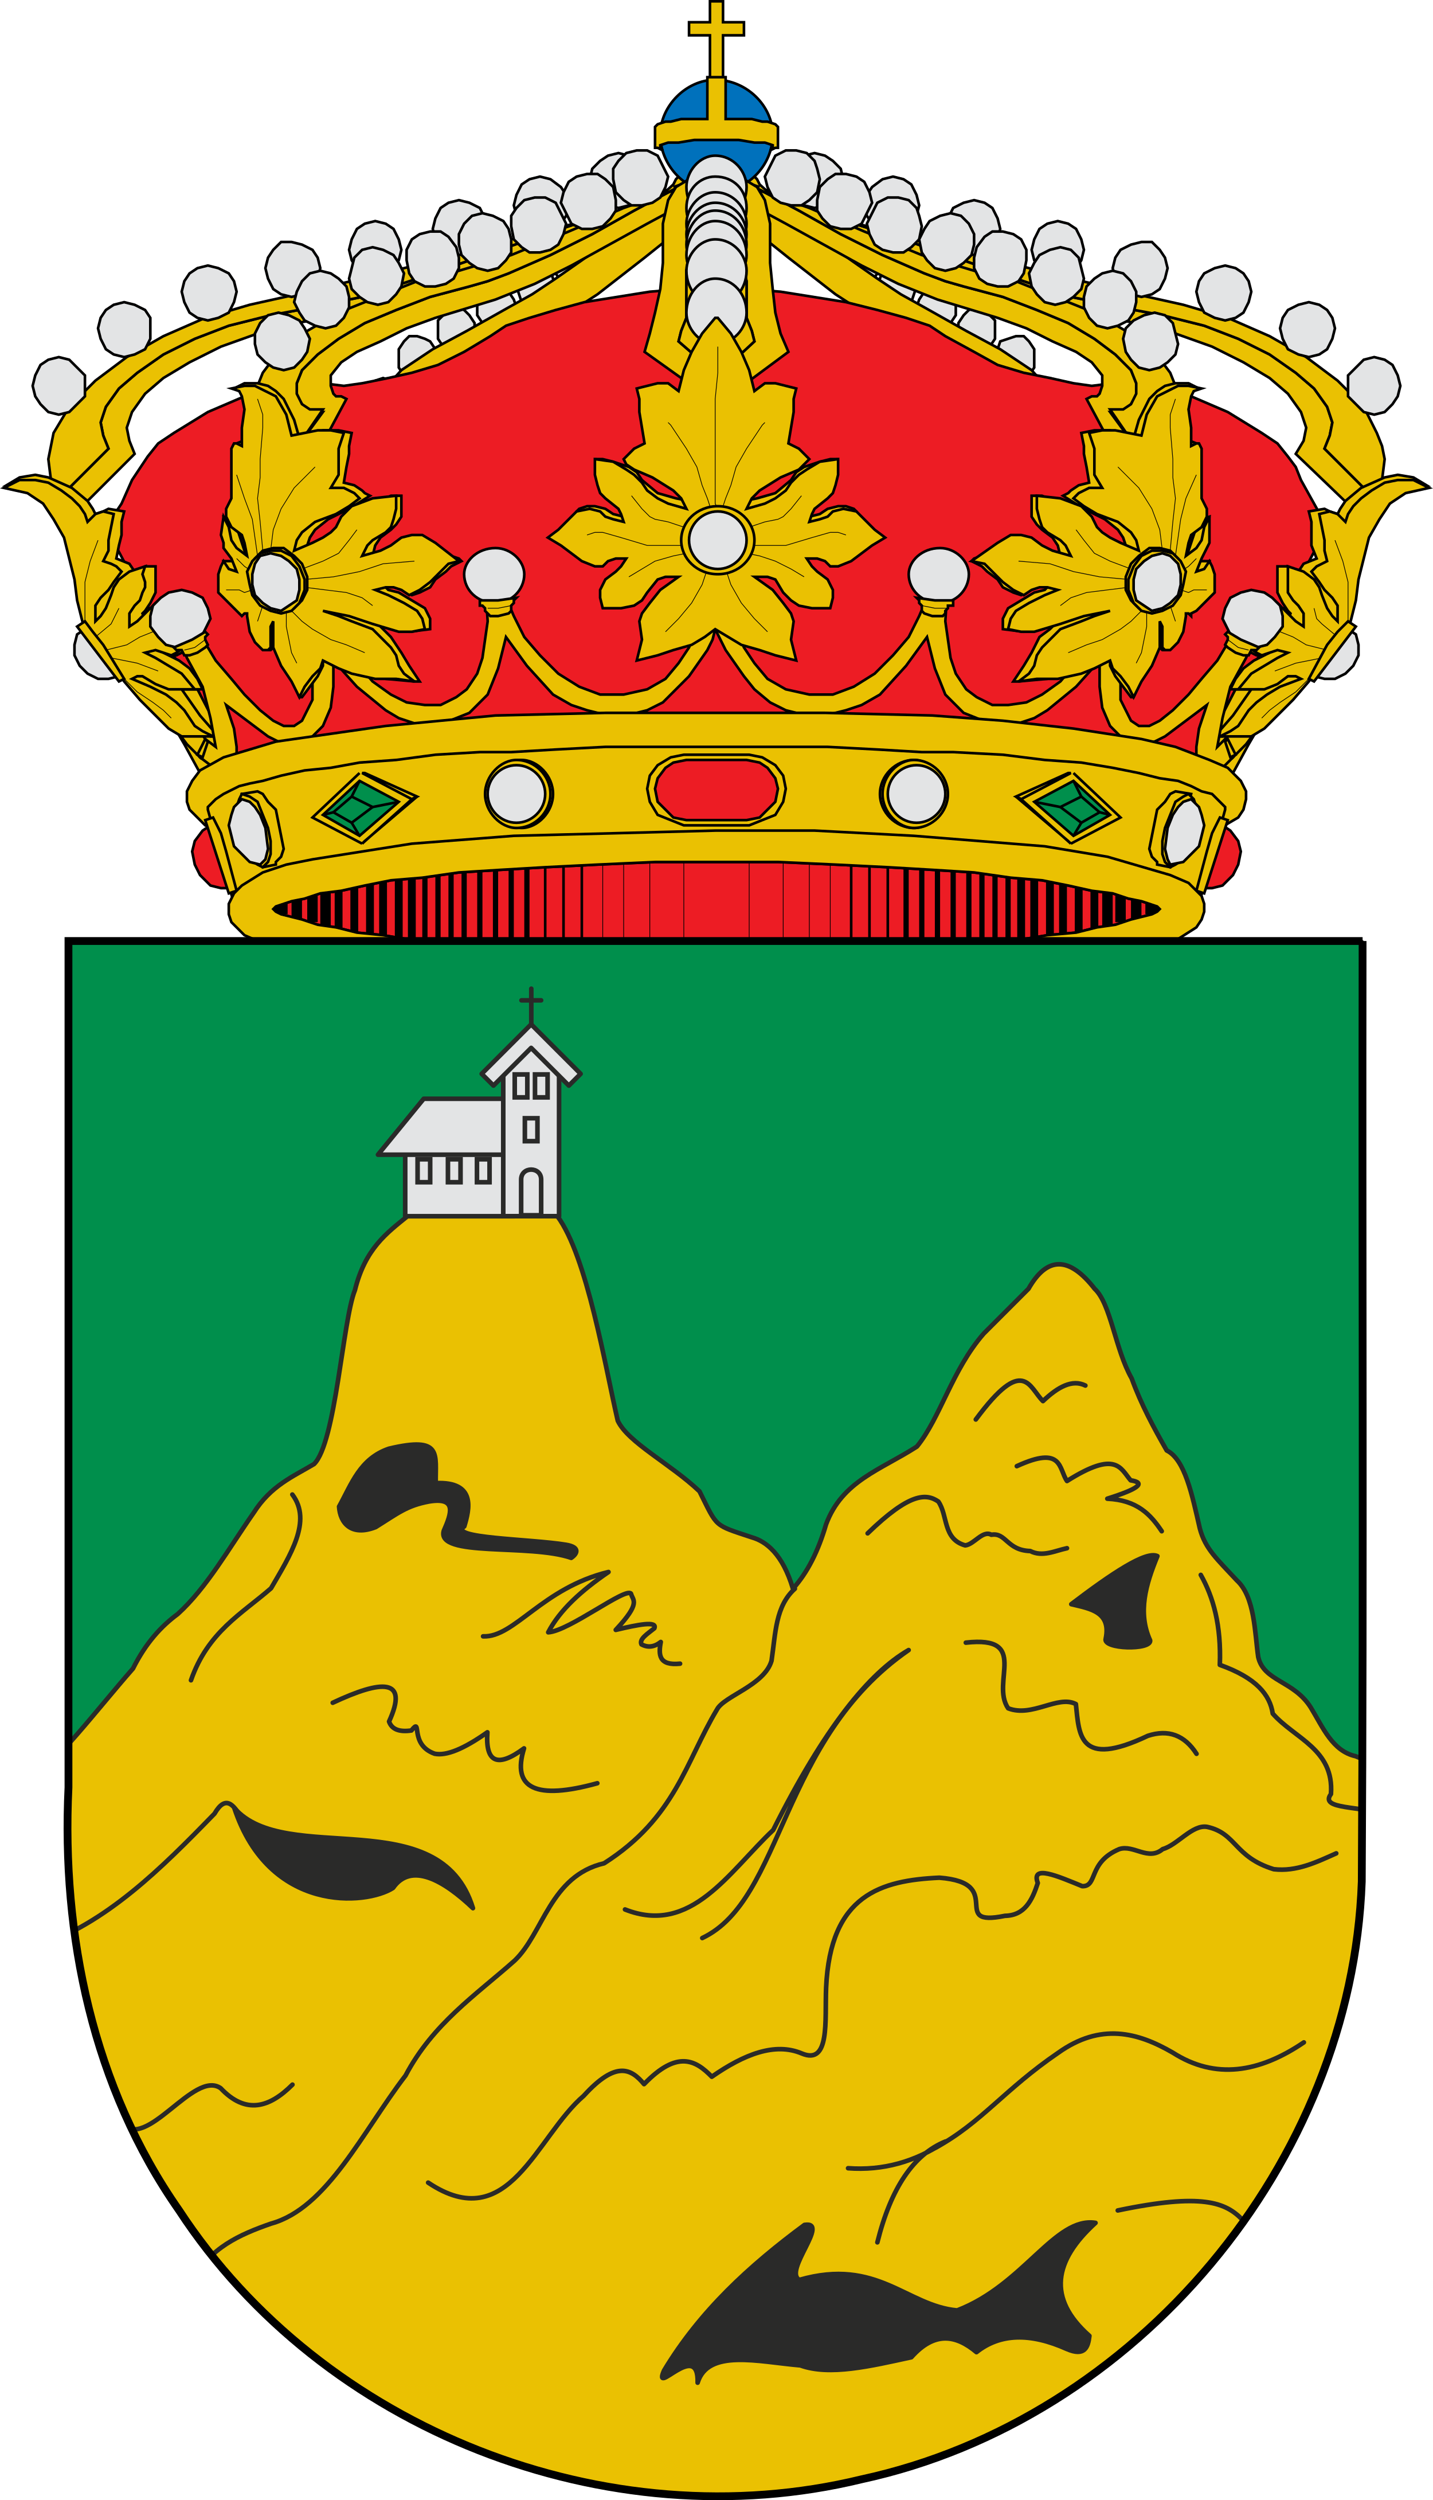 <?xml version="1.0" encoding="UTF-8" standalone="no"?>
<svg
   xmlns:dc="http://purl.org/dc/elements/1.1/"
   xmlns:cc="http://creativecommons.org/ns#"
   xmlns:rdf="http://www.w3.org/1999/02/22-rdf-syntax-ns#"
   xmlns:svg="http://www.w3.org/2000/svg"
   xmlns="http://www.w3.org/2000/svg"
   xmlns:sodipodi="http://sodipodi.sourceforge.net/DTD/sodipodi-0.dtd"
   xmlns:inkscape="http://www.inkscape.org/namespaces/inkscape"
   inkscape:version="1.0 (4035a4fb49, 2020-05-01)"
   sodipodi:docname="CampoLameiro.svg"
   id="svg33938"
   version="1.1"
   viewBox="0 0 155.811 271.757"
   style="clip-rule:evenodd;fill-rule:evenodd;image-rendering:optimizeQuality;shape-rendering:geometricPrecision;text-rendering:geometricPrecision"
   height="271.757mm"
   width="155.811mm"
   xml:space="preserve"><sodipodi:namedview
   inkscape:current-layer="svg33938"
   inkscape:window-maximized="0"
   inkscape:window-y="0"
   inkscape:window-x="0"
   inkscape:cy="514.30545"
   inkscape:cx="291.67931"
   inkscape:zoom="0.49085999"
   showgrid="false"
   id="namedview33940"
   inkscape:window-height="480"
   inkscape:window-width="803"
   inkscape:pageshadow="2"
   inkscape:pageopacity="0"
   guidetolerance="10"
   gridtolerance="10"
   objecttolerance="10"
   borderopacity="1"
   bordercolor="#666666"
   pagecolor="#ffffff" />
 <defs
   id="defs33635">
  <style
   id="style33630"
   type="text/css">
   <![CDATA[
    .str10 {stroke:#2A2A29;stroke-width:0.2}
    .str9 {stroke:#2A2A29;stroke-width:0.5}
    .str2 {stroke:black;stroke-width:0.076}
    .str1 {stroke:black;stroke-width:0.284}
    .str0 {stroke:#010101;stroke-width:0.284}
    .str8 {stroke:#2A2A29;stroke-width:0.5;stroke-linecap:round;stroke-linejoin:round}
    .str7 {stroke:#2A2A29;stroke-width:0.5;stroke-linecap:round;stroke-linejoin:round}
    .str3 {stroke:black;stroke-width:0.569}
    .str11 {stroke:black;stroke-width:0.847}
    .str4 {stroke:black;stroke-width:0.853}
    .str5 {stroke:black;stroke-width:1.137}
    .str6 {stroke:black;stroke-width:1.422}
    .fil5 {fill:none}
    .fil10 {fill:none;fill-rule:nonzero}
    .fil9 {fill:#2A2A29}
    .fil4 {fill:#0071BC}
    .fil7 {fill:#008F4C}
    .fil1 {fill:#E3E4E5}
    .fil2 {fill:#EAC102}
    .fil8 {fill:#ED1C24}
    .fil6 {fill:#E3E4E5;fill-rule:nonzero}
    .fil0 {fill:#EAC102;fill-rule:nonzero}
    .fil3 {fill:#ED1C24;fill-rule:nonzero}
   ]]>
  </style>
    <clipPath
   id="id0">
     <path
   id="path33632"
   d="m 175.982,114.705 c -0.058,34.078 0.116,68.158 -0.088,102.233 -1.086,30.58 -24.493,58.511 -54.385,64.97 -27.653,6.737 -58.609,-5.37 -74.218,-29.245 -9.347,-13.352 -12.79,-29.876 -12.02,-45.961 v -91.998 h 140.71 z" />
    </clipPath>
 </defs>
 <g
   transform="translate(-27.827,-12.423)"
   id="Capa_x0020_1">
  <g
   id="_180894440">
   <g
   id="g33884">
    <polygon
   points="35.641,68.581 42.465,61.757 41.897,60.335 41.612,58.914 42.181,57.208 43.603,55.217 45.593,53.511 48.437,51.805 51.849,50.099 55.83,48.677 60.095,47.54 64.644,46.687 70.047,45.55 75.734,43.843 81.705,41.853 87.676,39.863 93.363,37.872 98.481,36.45 100.756,36.166 103.031,35.882 104.737,35.882 106.159,36.166 103.599,32.185 102.462,32.185 101.04,32.754 97.912,34.176 94.5,35.597 91.373,36.45 86.254,38.157 79.715,40.431 73.175,42.706 67.203,44.696 64.36,45.265 61.801,45.834 57.251,46.687 52.702,47.824 49.005,49.246 45.593,50.952 42.75,52.942 40.759,54.648 39.338,56.639 39.053,57.492 38.769,58.345 39.053,59.767 39.622,61.188 33.935,66.875 34.788,67.728 "
   class="fil0 str0"
   id="_185353480" />
    <polygon
   points="39.053,59.767 38.769,58.345 39.053,57.492 39.338,56.639 40.759,54.648 42.75,52.942 45.593,50.952 49.005,49.246 52.702,47.824 57.251,46.687 61.801,45.834 64.36,45.265 67.203,44.696 73.175,42.706 79.715,40.431 86.254,38.157 91.373,36.45 83.411,38.441 75.165,40.716 67.203,42.706 63.507,43.559 60.095,44.412 54.977,45.55 50.143,46.971 45.593,48.962 41.612,51.236 38.2,53.795 35.357,56.639 33.651,59.482 33.366,60.904 33.082,62.326 33.366,64.6 33.651,65.738 33.935,66.875 39.622,61.188 "
   class="fil0 str0"
   id="_185355856" />
    <polygon
   points="97.059,34.176 96.207,34.744 95.069,35.029 93.932,34.744 93.079,34.176 92.226,33.038 91.941,31.901 92.226,30.764 93.079,29.91 93.932,29.342 95.069,29.058 96.207,29.342 97.059,29.91 97.628,30.764 97.912,31.901 97.628,33.038 "
   class="fil1 str1"
   id="_185348248" />
    <polygon
   points="88.814,36.735 87.676,37.588 86.539,37.872 85.401,37.588 84.548,36.735 83.98,35.882 83.695,34.744 83.98,33.607 84.548,32.47 85.401,31.901 86.539,31.617 87.676,31.901 88.814,32.754 89.382,33.607 89.666,34.744 89.382,35.882 "
   class="fil1 str1"
   id="_185354272" />
    <polygon
   points="79.999,39.294 78.862,39.863 77.724,40.147 76.587,39.863 75.734,39.294 75.165,38.441 74.881,37.303 75.165,36.166 75.734,35.029 76.587,34.46 77.724,34.176 78.862,34.46 79.999,35.029 80.567,36.166 80.852,37.303 80.567,38.441 "
   class="fil1 str1"
   id="_185352832" />
    <polygon
   points="70.615,41.569 69.762,42.137 68.625,42.422 67.488,42.137 66.635,41.569 66.066,40.716 65.782,39.578 66.066,38.441 66.635,37.303 67.488,36.735 68.625,36.45 69.762,36.735 70.615,37.303 71.184,38.441 71.469,39.578 71.184,40.716 "
   class="fil1 str1"
   id="_185349544" />
    <polygon
   points="61.801,43.843 60.663,44.412 59.526,44.696 58.389,44.412 57.536,43.843 56.967,42.706 56.683,41.569 56.967,40.431 57.536,39.578 58.389,38.725 59.526,38.725 60.663,39.01 61.801,39.578 62.37,40.431 62.654,41.569 62.37,42.706 "
   class="fil1 str1"
   id="_185349616" />
    <polygon
   points="52.702,46.403 51.564,46.971 50.427,47.255 49.29,46.971 48.437,46.403 47.868,45.265 47.584,44.128 47.868,42.99 48.437,42.137 49.29,41.569 50.427,41.284 51.564,41.569 52.702,42.137 53.27,42.99 53.555,44.128 53.27,45.265 "
   class="fil1 str1"
   id="_185351488" />
    <polygon
   points="43.603,50.383 42.465,50.952 41.328,51.236 40.191,50.952 39.338,50.383 38.769,49.246 38.485,48.109 38.769,46.971 39.338,46.118 40.191,45.55 41.328,45.265 42.465,45.55 43.603,46.118 44.172,46.971 44.172,48.109 44.172,49.246 "
   class="fil1 str1"
   id="_185352448" />
    <polygon
   points="36.21,56.355 35.357,57.208 34.219,57.492 33.082,57.208 32.229,56.355 31.66,55.502 31.376,54.364 31.66,53.227 32.229,52.089 33.082,51.521 34.219,51.236 35.357,51.521 36.21,52.374 37.063,53.227 37.063,54.364 37.063,55.502 "
   class="fil1 str1"
   id="_185348512" />
    <polygon
   points="175.823,68.581 168.714,61.757 169.567,60.335 169.851,58.914 169.283,57.208 167.861,55.217 165.871,53.511 163.027,51.805 159.615,50.099 155.634,48.677 151.369,47.54 146.82,46.687 141.417,45.55 135.73,43.843 129.759,41.853 123.788,39.863 118.101,37.872 112.983,36.45 110.708,36.166 108.433,35.882 106.727,35.882 105.305,36.166 107.865,32.185 109.002,32.185 110.424,32.754 113.551,34.176 116.964,35.597 119.807,36.45 125.21,38.157 131.75,40.431 138.289,42.706 144.261,44.696 147.104,45.265 149.663,45.834 154.213,46.687 158.762,47.824 162.459,49.246 165.871,50.952 168.714,52.942 170.705,54.648 172.126,56.639 172.411,57.492 172.695,58.345 172.411,59.767 171.842,61.188 177.529,66.875 176.676,67.728 "
   class="fil0 str0"
   id="_185348224" />
    <polygon
   points="172.411,59.767 172.695,58.345 172.411,57.492 172.126,56.639 170.705,54.648 168.714,52.942 165.871,50.952 162.459,49.246 158.762,47.824 154.213,46.687 149.663,45.834 147.104,45.265 144.261,44.696 138.289,42.706 131.75,40.431 125.21,38.157 119.807,36.45 128.053,38.441 136.299,40.716 144.261,42.706 147.957,43.559 151.369,44.412 156.487,45.55 161.321,46.971 165.871,48.962 169.851,51.236 173.264,53.795 176.107,56.639 177.529,59.482 178.098,60.904 178.382,62.326 178.098,64.6 177.813,65.738 177.529,66.875 171.842,61.188 "
   class="fil0 str0"
   id="_185352520" />
    <polygon
   points="114.405,34.176 115.257,34.744 116.395,35.029 117.532,34.744 118.385,34.176 119.238,33.038 119.523,31.901 119.238,30.764 118.385,29.91 117.532,29.342 116.395,29.058 115.257,29.342 114.405,29.91 113.836,30.764 113.551,31.901 113.836,33.038 "
   class="fil1 str1"
   id="_185355208" />
    <polygon
   points="122.65,36.735 123.788,37.588 124.925,37.872 126.063,37.588 126.916,36.735 127.484,35.882 127.769,34.744 127.484,33.607 126.916,32.47 126.063,31.901 124.925,31.617 123.788,31.901 122.65,32.754 122.082,33.607 121.797,34.744 122.082,35.882 "
   class="fil1 str1"
   id="_185351776" />
    <polygon
   points="131.465,39.294 132.602,39.863 133.74,40.147 134.877,39.863 135.73,39.294 136.299,38.441 136.583,37.303 136.299,36.166 135.73,35.029 134.877,34.46 133.74,34.176 132.602,34.46 131.465,35.029 130.896,36.166 130.612,37.303 130.896,38.441 "
   class="fil1 str1"
   id="_185348968" />
    <polygon
   points="140.849,41.569 141.702,42.137 142.839,42.422 143.976,42.137 144.829,41.569 145.398,40.716 145.682,39.578 145.398,38.441 144.829,37.303 143.976,36.735 142.839,36.45 141.702,36.735 140.849,37.303 140.28,38.441 139.995,39.578 140.28,40.716 "
   class="fil1 str1"
   id="_185352736" />
    <polygon
   points="149.663,43.843 150.801,44.412 151.938,44.696 153.075,44.412 153.928,43.843 154.497,42.706 154.781,41.569 154.497,40.431 153.928,39.578 153.075,38.725 151.938,38.725 150.801,39.01 149.663,39.578 149.095,40.431 148.81,41.569 149.095,42.706 "
   class="fil1 str1"
   id="_185350864" />
    <polygon
   points="158.762,46.403 159.899,46.971 161.037,47.255 162.174,46.971 163.027,46.403 163.596,45.265 163.88,44.128 163.596,42.99 163.027,42.137 162.174,41.569 161.037,41.284 159.899,41.569 158.762,42.137 158.194,42.99 157.909,44.128 158.194,45.265 "
   class="fil1 str1"
   id="_185355928" />
    <polygon
   points="167.861,50.383 168.999,50.952 170.136,51.236 171.273,50.952 172.126,50.383 172.695,49.246 172.979,48.109 172.695,46.971 172.126,46.118 171.273,45.55 170.136,45.265 168.999,45.55 167.861,46.118 167.293,46.971 167.008,48.109 167.293,49.246 "
   class="fil1 str1"
   id="_185353552" />
    <polygon
   points="175.254,56.355 176.107,57.208 177.244,57.492 178.382,57.208 179.235,56.355 179.803,55.502 180.088,54.364 179.803,53.227 179.235,52.089 178.382,51.521 177.244,51.236 176.107,51.521 175.254,52.374 174.401,53.227 174.401,54.364 174.401,55.502 "
   class="fil1 str1"
   id="_185349160" />
    <polygon
   points="97.059,33.607 96.491,34.46 96.207,35.313 96.491,36.45 97.059,37.303 97.628,37.872 98.481,37.872 99.334,37.872 99.903,37.303 100.472,36.45 100.472,35.597 100.472,34.46 99.903,33.607 99.334,33.038 98.481,33.038 97.628,33.038 "
   class="fil1 str1"
   id="_185349520" />
    <polygon
   points="93.079,36.735 92.51,37.303 92.51,38.441 92.51,39.294 93.079,40.147 93.647,40.716 94.5,41 95.353,40.716 95.922,40.147 96.491,39.294 96.491,38.441 96.491,37.303 95.922,36.735 95.353,36.166 94.5,35.882 93.647,36.166 "
   class="fil1 str1"
   id="_185348152" />
    <polygon
   points="88.814,39.578 88.245,40.147 88.245,41.284 88.245,42.137 88.814,42.99 89.382,43.559 90.235,43.843 91.088,43.559 91.657,42.99 92.226,42.137 92.226,41.284 92.226,40.431 91.657,39.578 91.088,39.01 90.235,38.725 89.382,39.01 "
   class="fil1 str1"
   id="_185356072" />
    <polygon
   points="84.548,41.853 84.264,42.422 83.98,43.559 84.264,44.412 84.548,45.265 85.117,45.834 85.97,46.118 86.823,45.834 87.676,45.265 87.96,44.696 88.245,43.559 87.96,42.706 87.676,41.853 86.823,41.284 85.97,41 85.401,41.284 "
   class="fil1 str1"
   id="_185353624" />
    <polygon
   points="80.283,44.128 79.715,44.696 79.715,45.834 79.715,46.687 80.283,47.54 80.852,48.109 81.705,48.393 82.558,48.109 83.127,47.54 83.695,46.971 83.98,45.834 83.695,44.981 83.127,44.128 82.558,43.559 81.705,43.275 80.852,43.559 "
   class="fil1 str1"
   id="_185350672" />
    <polygon
   points="76.018,46.687 75.449,47.255 75.449,48.393 75.449,49.246 76.018,50.099 76.587,50.668 77.44,50.952 78.293,50.668 78.862,50.099 79.43,49.246 79.43,48.393 79.43,47.54 78.862,46.687 78.293,46.118 77.44,45.834 76.587,46.118 "
   class="fil1 str1"
   id="_185349592" />
    <polygon
   points="71.753,49.53 71.184,50.383 71.184,51.236 71.184,52.374 71.753,53.227 72.322,53.795 73.175,53.795 74.028,53.795 74.596,53.227 75.165,52.374 75.449,51.521 75.165,50.383 74.596,49.53 74.028,49.246 73.175,48.962 72.322,48.962 "
   class="fil1 str1"
   id="_185349112" />
    <polygon
   points="68.056,54.364 67.488,54.933 67.488,56.07 67.488,56.923 68.056,57.776 68.625,58.345 69.478,58.629 70.331,58.345 70.9,57.776 71.469,56.923 71.469,56.07 71.469,55.217 70.9,54.364 70.331,53.795 69.478,53.511 68.625,53.795 "
   class="fil1 str1"
   id="_185354920" />
    <polygon
   points="101.325,31.901 101.04,32.47 97.628,35.597 94.216,38.441 91.088,40.716 88.245,42.706 85.686,44.412 83.127,45.834 78.577,48.393 74.881,50.383 71.469,52.658 68.909,55.502 67.772,57.208 66.635,59.482 67.203,60.904 67.772,62.326 67.772,66.307 67.772,70.572 68.341,73.131 68.909,75.69 71.184,75.974 71.184,71.993 71.184,68.013 72.037,64.6 72.89,63.179 74.028,61.757 75.165,58.345 77.155,55.502 80.283,52.658 83.695,50.383 87.96,47.54 92.794,44.412 97.912,40.431 100.756,38.157 103.599,35.597 103.599,31.048 101.893,31.332 "
   class="fil2 str1"
   id="_185349664" />
    <polygon
   points="114.405,33.607 114.973,34.46 115.257,35.313 114.973,36.45 114.405,37.303 113.836,37.872 112.983,37.872 112.13,37.872 111.561,37.303 110.992,36.45 110.992,35.597 110.992,34.46 111.561,33.607 112.13,33.038 112.983,33.038 113.836,33.038 "
   class="fil1 str1"
   id="_185351056" />
    <polygon
   points="118.385,36.735 118.954,37.303 118.954,38.441 118.954,39.294 118.385,40.147 117.817,40.716 116.964,41 116.111,40.716 115.542,40.147 114.973,39.294 114.973,38.441 114.973,37.303 115.542,36.735 116.111,36.166 116.964,35.882 117.817,36.166 "
   class="fil1 str1"
   id="_185355784" />
    <polygon
   points="122.65,39.578 123.219,40.147 123.219,41.284 123.219,42.137 122.65,42.99 122.082,43.559 121.229,43.843 120.376,43.559 119.807,42.99 119.238,42.137 118.954,41.284 119.238,40.431 119.807,39.578 120.376,39.01 121.229,38.725 122.082,39.01 "
   class="fil1 str1"
   id="_185349232" />
    <polygon
   points="126.916,41.853 127.2,42.422 127.484,43.559 127.2,44.412 126.916,45.265 126.347,45.834 125.494,46.118 124.641,45.834 123.788,45.265 123.504,44.696 123.219,43.559 123.504,42.706 123.788,41.853 124.641,41.284 125.494,41 126.063,41.284 "
   class="fil1 str1"
   id="_185349400" />
    <polygon
   points="131.181,44.128 131.75,44.696 131.75,45.834 131.75,46.687 131.181,47.54 130.612,48.109 129.759,48.393 128.906,48.109 128.337,47.54 127.769,46.971 127.484,45.834 127.769,44.981 128.337,44.128 128.906,43.559 129.759,43.275 130.612,43.559 "
   class="fil1 str1"
   id="_185353984" />
    <polygon
   points="135.446,46.687 136.015,47.255 136.015,48.393 136.015,49.246 135.446,50.099 134.877,50.668 134.024,50.952 133.171,50.668 132.602,50.099 132.034,49.246 132.034,48.393 132.034,47.54 132.602,46.687 133.171,46.118 134.024,45.834 134.877,46.118 "
   class="fil1 str1"
   id="_185348824" />
    <polygon
   points="139.711,49.53 140.28,50.383 140.28,51.236 140.28,52.374 139.711,53.227 139.142,53.795 138.289,53.795 137.436,53.795 136.868,53.227 136.299,52.374 136.015,51.521 136.299,50.383 136.583,49.53 137.436,49.246 138.289,48.962 139.142,48.962 "
   class="fil1 str1"
   id="_185355496" />
    <polygon
   points="143.408,54.364 143.976,54.933 143.976,56.07 143.976,56.923 143.408,57.776 142.839,58.345 141.986,58.629 141.133,58.345 140.564,57.776 139.995,56.923 139.995,56.07 139.995,55.217 140.564,54.364 141.133,53.795 141.986,53.511 142.839,53.795 "
   class="fil1 str1"
   id="_185350888" />
    <polygon
   points="110.139,31.901 110.424,32.47 113.836,35.597 117.248,38.441 120.376,40.716 123.219,42.706 125.778,44.412 128.337,45.834 132.887,48.393 136.583,50.383 139.995,52.658 142.555,55.502 143.692,57.208 144.829,59.482 144.261,60.904 143.692,62.326 143.692,66.307 143.408,70.572 143.123,73.131 142.555,75.69 140.28,75.974 140.28,71.993 140.28,68.013 139.427,64.6 138.574,63.179 137.436,61.757 136.299,58.345 134.309,55.502 131.181,52.658 127.769,50.383 123.504,47.54 118.67,44.412 113.551,40.431 110.708,38.157 107.865,35.597 107.865,31.048 109.571,31.332 "
   class="fil2 str1"
   id="_185351080" />
    <polygon
   points="112.698,44.128 119.807,45.265 123.219,46.118 126.347,46.971 128.906,47.824 130.612,48.962 133.74,50.668 136.299,52.089 139.142,52.942 141.986,53.511 144.545,54.08 146.535,54.364 148.81,54.08 150.801,54.08 153.928,54.364 157.341,55.502 161.321,57.208 165.018,59.482 166.724,60.62 167.861,62.041 168.714,63.179 169.283,64.6 170.705,67.16 172.126,69.719 153.928,104.124 57.536,104.124 39.338,69.719 41.044,67.16 42.181,64.6 43.887,62.041 45.025,60.62 46.731,59.482 50.427,57.208 54.408,55.502 57.82,54.364 60.663,54.08 62.938,54.08 65.213,54.364 67.203,54.08 70.047,53.511 72.606,52.942 75.449,52.089 78.293,50.668 81.136,48.962 82.842,47.824 85.401,46.971 88.245,46.118 91.373,45.265 98.481,44.128 105.59,43.559 109.002,43.843 "
   class="fil3 str1"
   id="_185351296" />
    <path
   d="m 111.845,27.067 c 0,3.412 -2.844,6.256 -6.256,6.256 -3.128,0 -5.971,-2.844 -5.971,-6.256 0,-3.128 2.843,-5.971 5.971,-5.971 3.412,0 6.256,2.843 6.256,5.971 z"
   class="fil4 str1"
   id="_185351512" />
    <polygon
   points="102.746,14.84 102.746,16.262 105.021,16.262 105.021,21.38 106.443,21.38 106.443,16.262 108.718,16.262 108.718,14.84 106.443,14.84 106.443,12.566 105.021,12.566 105.021,14.84 "
   class="fil2 str1"
   id="_185351728" />
    <polygon
   points="103.031,25.361 101.893,25.361 100.756,25.645 100.187,25.645 99.334,25.93 99.05,26.214 99.05,26.214 99.05,28.489 99.05,28.489 99.05,28.489 99.334,28.489 99.903,28.773 99.619,28.489 99.619,28.204 100.472,27.92 101.609,27.92 103.315,27.636 105.59,27.636 108.149,27.636 109.855,27.92 110.992,27.92 111.845,28.204 111.845,28.489 111.561,28.773 112.13,28.489 112.414,28.489 112.414,28.489 112.414,28.489 112.414,26.214 112.414,26.214 112.414,26.214 112.13,25.93 111.277,25.645 110.708,25.645 109.571,25.361 108.433,25.361 106.727,25.361 106.727,20.811 104.737,20.811 104.737,25.361 "
   class="fil2 str1"
   id="_185351944" />
    <polygon
   points="153.928,61.473 153.36,62.326 152.507,62.895 151.938,63.179 151.085,63.463 150.232,63.748 145.967,55.786 146.535,55.502 147.104,55.502 147.388,55.217 147.673,54.364 147.673,53.227 146.535,51.805 144.829,50.668 142.27,49.53 139.427,48.109 136.299,46.971 129.759,44.981 125.494,43.275 121.513,41.284 113.267,36.735 109.571,34.744 106.159,33.323 103.315,32.47 102.178,32.47 101.04,32.754 102.746,32.185 104.737,31.901 107.296,32.185 110.139,33.038 110.424,33.038 114.689,35.313 119.238,37.872 123.788,40.147 128.337,42.137 130.612,42.99 132.602,43.559 136.868,44.696 140.564,46.118 143.976,47.54 146.82,49.246 149.095,50.952 150.801,52.658 151.369,54.08 151.369,54.933 151.369,55.502 150.801,56.355 150.801,56.923 150.232,57.208 149.663,57.208 148.526,57.208 151.654,61.473 153.36,60.62 154.781,59.198 155.066,58.629 154.497,60.62 "
   class="fil0 str0"
   id="_185352112" />
    <polygon
   points="153.36,60.62 151.654,61.473 148.526,56.923 149.947,56.923 150.801,56.355 151.369,55.217 151.369,54.08 150.801,52.658 149.095,50.952 146.82,49.246 143.976,47.54 140.564,46.118 136.868,44.696 132.602,43.559 130.612,42.99 128.337,42.137 123.788,40.147 119.238,37.872 114.689,35.313 110.424,33.038 110.139,33.038 115.826,35.029 121.797,37.588 128.053,40.147 133.74,41.853 138.289,42.99 142.555,44.696 146.82,46.403 150.232,48.393 153.36,50.668 154.213,51.805 155.066,52.942 155.634,54.364 155.919,55.786 155.634,57.208 155.066,58.629 154.781,59.198 "
   class="fil0 str0"
   id="_185352328" />
    <polygon
   points="111.845,33.891 112.698,34.46 113.836,34.744 114.973,34.744 115.826,34.176 116.679,33.323 116.964,31.901 116.679,30.764 116.395,29.91 115.542,29.058 114.405,28.773 113.267,28.773 112.13,29.342 111.561,30.479 110.992,31.617 111.277,32.754 "
   class="fil1 str1"
   id="_185352544" />
    <polygon
   points="140.564,44.412 141.417,45.265 142.555,45.55 143.692,45.265 144.545,44.696 145.398,43.843 145.682,42.706 145.398,41.569 145.114,40.431 144.261,39.578 143.123,39.294 141.986,39.578 140.849,40.147 140.28,41 139.711,42.137 139.995,43.559 "
   class="fil1 str1"
   id="_185352784" />
    <polygon
   points="146.251,46.971 147.104,47.824 148.241,48.109 149.379,47.824 150.516,47.255 151.085,46.403 151.369,45.265 151.369,44.128 150.801,42.99 149.947,42.137 148.81,41.853 147.673,42.137 146.82,42.706 145.967,43.559 145.682,44.696 145.682,45.834 "
   class="fil1 str1"
   id="_185352928" />
    <polygon
   points="150.801,51.521 151.654,52.374 152.791,52.658 153.928,52.374 154.781,51.805 155.634,50.952 155.919,49.815 155.634,48.677 155.35,47.54 154.497,46.687 153.36,46.403 152.222,46.687 151.085,47.255 150.232,48.109 149.947,49.246 150.232,50.668 "
   class="fil1 str1"
   id="_185353144" />
    <polygon
   points="117.248,36.166 118.101,37.019 119.238,37.303 120.376,37.303 121.513,36.735 122.082,35.597 122.65,34.46 122.366,33.323 121.797,32.185 120.944,31.617 119.807,31.332 118.67,31.332 117.817,31.901 116.964,32.754 116.679,34.176 116.679,35.313 "
   class="fil1 str1"
   id="_185353360" />
    <polygon
   points="122.935,39.01 123.788,39.578 124.925,39.863 126.063,39.863 126.916,39.294 127.769,38.441 128.053,37.019 127.769,35.882 127.484,35.029 126.631,34.176 125.494,33.891 124.357,33.891 123.219,34.46 122.65,35.597 122.082,36.735 122.366,37.872 "
   class="fil1 str1"
   id="_185353576" />
    <polygon
   points="128.622,40.716 129.475,41.569 130.612,41.853 131.75,41.569 132.602,41 133.456,40.147 133.74,39.01 133.74,37.872 133.171,36.735 132.318,35.882 131.181,35.597 130.043,35.882 128.906,36.45 128.337,37.303 127.769,38.441 128.053,39.863 "
   class="fil1 str1"
   id="_185353792" />
    <polygon
   points="134.309,42.706 135.162,43.275 136.299,43.559 137.436,43.559 138.574,42.99 139.142,42.137 139.427,40.716 139.427,39.578 138.858,38.441 138.005,37.872 136.868,37.588 135.73,37.588 134.877,38.157 134.024,39.294 133.74,40.431 133.74,41.569 "
   class="fil1 str1"
   id="_185354008" />
    <polygon
   points="57.536,61.473 58.104,62.326 58.957,62.895 59.526,63.179 60.379,63.463 61.232,63.748 65.497,55.786 64.929,55.502 64.36,55.502 64.076,55.217 63.791,54.364 63.791,53.227 64.929,51.805 66.635,50.668 69.194,49.53 72.037,48.109 75.165,46.971 81.705,44.981 85.97,43.275 89.951,41.284 98.197,36.735 101.893,34.744 105.305,33.323 108.149,32.47 109.286,32.47 110.424,32.754 108.718,32.185 106.727,31.901 104.168,32.185 101.325,33.038 101.04,33.038 96.775,35.313 92.226,37.872 87.676,40.147 83.127,42.137 80.852,42.99 78.862,43.559 74.596,44.696 70.9,46.118 67.488,47.54 64.644,49.246 62.37,50.952 60.663,52.658 60.095,54.08 60.095,55.502 60.663,56.355 60.663,56.923 61.232,57.208 61.801,57.208 62.938,57.208 59.81,61.473 57.82,60.62 56.683,59.198 56.398,58.629 56.967,60.62 "
   class="fil0 str0"
   id="_185354224" />
    <polygon
   points="57.82,60.62 59.81,61.473 62.938,56.923 61.517,56.923 60.663,56.355 60.095,55.217 60.095,54.08 60.663,52.658 62.37,50.952 64.644,49.246 67.488,47.54 70.9,46.118 74.596,44.696 78.862,43.559 80.852,42.99 83.127,42.137 87.676,40.147 92.226,37.872 96.775,35.313 101.04,33.038 101.325,33.038 95.638,35.029 89.666,37.588 83.411,40.147 77.724,41.853 73.175,42.99 68.909,44.696 64.644,46.403 61.232,48.393 58.104,50.668 57.251,51.805 56.398,52.942 55.83,54.364 55.545,55.786 55.83,57.208 56.398,58.629 56.683,59.198 "
   class="fil0 str0"
   id="_185354440" />
    <polygon
   points="99.619,33.891 98.766,34.46 97.628,34.744 96.491,34.744 95.638,34.176 94.785,33.323 94.5,31.901 94.5,30.764 95.069,29.91 95.922,29.058 97.059,28.773 98.197,28.773 99.334,29.342 99.903,30.479 100.472,31.617 100.187,32.754 "
   class="fil1 str1"
   id="_185354656" />
    <polygon
   points="70.9,44.412 70.047,45.265 68.909,45.55 67.772,45.265 66.919,44.696 66.066,43.843 65.782,42.706 66.066,41.569 66.35,40.431 67.203,39.578 68.341,39.294 69.478,39.578 70.615,40.147 71.184,41 71.753,42.137 71.469,43.559 "
   class="fil1 str1"
   id="_185354872" />
    <polygon
   points="65.213,46.971 64.36,47.824 63.222,48.109 62.085,47.824 60.948,47.255 60.379,46.403 59.81,45.265 60.095,44.128 60.663,42.99 61.517,42.137 62.654,41.853 63.791,42.137 64.644,42.706 65.497,43.559 65.782,44.696 65.782,45.834 "
   class="fil1 str1"
   id="_185355088" />
    <polygon
   points="60.663,51.521 59.81,52.374 58.673,52.658 57.536,52.374 56.683,51.805 55.83,50.952 55.545,49.815 55.545,48.677 56.114,47.54 56.967,46.687 58.104,46.403 59.242,46.687 60.379,47.255 60.948,48.109 61.517,49.246 61.232,50.668 "
   class="fil1 str1"
   id="_185355304" />
    <polygon
   points="94.216,36.166 93.363,37.019 92.226,37.303 91.088,37.303 89.951,36.735 89.382,35.597 88.814,34.46 89.098,33.323 89.666,32.185 90.52,31.617 91.657,31.332 92.794,31.332 93.647,31.901 94.5,32.754 94.785,34.176 94.785,35.313 "
   class="fil1 str1"
   id="_185355520" />
    <polygon
   points="88.529,39.01 87.676,39.578 86.539,39.863 85.401,39.863 84.548,39.294 83.695,38.441 83.411,37.019 83.411,35.882 83.98,35.029 84.833,34.176 85.97,33.891 87.107,33.891 88.245,34.46 88.814,35.597 89.382,36.735 89.098,37.872 "
   class="fil1 str1"
   id="_185355736" />
    <polygon
   points="82.842,40.716 81.989,41.569 80.852,41.853 79.715,41.569 78.862,41 78.008,40.147 77.724,39.01 77.724,37.872 78.293,36.735 79.146,35.882 80.283,35.597 81.421,35.882 82.558,36.45 83.127,37.303 83.411,38.441 83.411,39.863 "
   class="fil1 str1"
   id="_185355952" />
    <polygon
   points="77.155,42.706 76.302,43.275 75.165,43.559 74.028,43.559 72.89,42.99 72.322,42.137 72.037,40.716 72.037,39.578 72.606,38.441 73.459,37.872 74.596,37.588 75.734,37.588 76.587,38.157 77.44,39.294 77.724,40.431 77.724,41.569 "
   class="fil1 str1"
   id="_185356168" />
    <polygon
   points="100.472,34.176 99.903,36.735 99.903,39.578 99.903,40.147 99.903,41 99.619,43.843 99.05,46.403 98.481,48.677 97.912,50.668 105.874,56.355 113.551,50.668 112.698,48.677 112.13,46.403 111.845,43.843 111.561,41 111.561,40.147 111.561,39.578 111.561,36.735 110.992,34.176 110.139,32.754 108.718,31.901 108.718,33.891 108.718,34.46 108.718,34.744 108.718,35.882 108.718,37.303 108.718,38.725 108.718,40.431 108.718,41.853 109.002,42.99 109.002,43.275 109.002,46.971 109.571,48.393 109.855,49.53 105.874,53.227 101.609,49.53 101.893,48.393 102.462,46.971 102.462,43.275 102.462,42.99 102.462,41.853 102.746,40.431 102.746,38.725 102.746,37.303 102.746,35.882 102.746,34.744 102.746,34.46 102.746,33.891 102.746,31.901 101.325,32.754 "
   class="fil0 str1"
   id="_185350960" />
    <polygon
   points="102.746,34.46 102.746,34.744 102.746,35.882 102.746,37.303 102.746,38.725 102.746,40.431 102.462,41.853 102.462,42.99 102.462,43.275 102.462,46.971 101.893,48.393 101.609,49.53 105.874,53.227 109.855,49.53 109.571,48.393 109.002,46.971 109.002,43.275 109.002,42.99 108.718,41.853 108.718,40.431 108.718,38.725 108.718,37.303 108.718,35.882 108.718,34.744 108.718,34.46 108.718,33.891 108.718,31.901 107.296,31.332 105.874,31.048 105.874,31.048 104.168,31.332 102.746,31.901 102.746,33.891 "
   class="fil0 str1"
   id="_185351176" />
    <path
   d="m 109.002,32.754 c 0,1.99 -1.422,3.696 -3.412,3.696 -1.706,0 -3.128,-1.706 -3.128,-3.696 0,-1.706 1.422,-3.412 3.128,-3.412 1.99,0 3.412,1.706 3.412,3.412 z"
   class="fil1 str1"
   id="_185351392" />
    <path
   d="m 109.002,35.029 c 0,1.99 -1.422,3.412 -3.412,3.412 -1.706,0 -3.128,-1.422 -3.128,-3.412 0,-1.99 1.422,-3.412 3.128,-3.412 1.99,0 3.412,1.422 3.412,3.412 z"
   class="fil1 str1"
   id="_185351608" />
    <path
   d="m 109.002,36.735 c 0,1.99 -1.422,3.696 -3.412,3.696 -1.706,0 -3.128,-1.706 -3.128,-3.696 0,-1.706 1.422,-3.412 3.128,-3.412 1.99,0 3.412,1.706 3.412,3.412 z"
   class="fil1 str1"
   id="_185351824" />
    <path
   d="m 109.002,37.872 c 0,1.99 -1.422,3.696 -3.412,3.696 -1.706,0 -3.128,-1.706 -3.128,-3.696 0,-1.706 1.422,-3.412 3.128,-3.412 1.99,0 3.412,1.706 3.412,3.412 z"
   class="fil1 str1"
   id="_185352040" />
    <path
   d="m 109.002,39.01 c 0,1.706 -1.422,3.412 -3.412,3.412 -1.706,0 -3.128,-1.706 -3.128,-3.412 0,-1.99 1.422,-3.696 3.128,-3.696 1.99,0 3.412,1.706 3.412,3.696 z"
   class="fil1 str1"
   id="_185352280" />
    <path
   d="m 109.002,40.147 c 0,1.706 -1.422,3.412 -3.412,3.412 -1.706,0 -3.128,-1.706 -3.128,-3.412 0,-1.99 1.422,-3.696 3.128,-3.696 1.99,0 3.412,1.706 3.412,3.696 z"
   class="fil1 str1"
   id="_185352496" />
    <path
   d="m 109.002,41.853 c 0,1.99 -1.422,3.696 -3.412,3.696 -1.706,0 -3.128,-1.706 -3.128,-3.696 0,-1.706 1.422,-3.412 3.128,-3.412 1.99,0 3.412,1.706 3.412,3.412 z"
   class="fil1 str1"
   id="_185352712" />
    <path
   d="m 109.002,46.403 c 0,1.706 -1.422,3.412 -3.412,3.412 -1.706,0 -3.128,-1.706 -3.128,-3.412 0,-1.99 1.422,-3.696 3.128,-3.696 1.99,0 3.412,1.706 3.412,3.696 z"
   class="fil1 str1"
   id="_185352952" />
    <polygon
   points="49.574,96.447 50.711,97.584 51.564,98.438 52.417,99.006 53.27,99.006 53.555,98.722 53.555,97.869 53.555,96.447 52.986,94.457 49.005,86.779 48.437,86.211 47.584,86.211 47.015,86.779 46.731,87.348 45.877,89.907 47.868,93.319 "
   class="fil2 str1"
   id="_185353168" />
    <polygon
   points="49.005,91.044 47.299,88.77 45.593,86.211 43.887,83.083 43.318,82.799 42.465,82.799 41.897,83.083 41.897,83.652 44.456,87.917 46.446,91.044 48.152,93.319 49.574,94.741 50.143,92.751 "
   class="fil2 str1"
   id="_185353384" />
    <polygon
   points="161.89,96.447 160.753,97.584 159.899,98.438 159.047,99.006 158.194,99.006 157.909,98.722 157.909,97.869 157.909,96.447 158.478,94.457 162.459,86.779 163.027,86.211 163.88,86.211 164.449,86.779 164.733,87.348 165.586,89.907 163.596,93.319 "
   class="fil2 str1"
   id="_185353600" />
    <polygon
   points="163.312,93.319 165.018,91.044 167.008,87.917 169.567,83.652 169.567,83.083 168.999,82.799 168.145,82.799 167.577,83.083 165.871,86.211 163.88,88.77 162.459,91.044 161.037,92.751 161.89,94.741 "
   class="fil2 str1"
   id="_185353816" />
    <polygon
   points="31.66,64.032 33.082,64.316 35.641,65.454 37.347,66.875 37.916,67.728 38.2,68.297 39.053,68.013 39.622,67.728 41.328,68.013 41.044,69.15 41.044,70.572 40.759,71.709 40.475,73.131 41.897,73.7 42.465,74.553 43.603,73.984 44.74,73.984 44.74,75.406 44.74,76.827 44.456,77.396 44.172,77.965 43.603,78.818 43.318,79.102 43.603,79.955 45.593,77.68 47.868,77.68 48.437,77.965 49.005,78.533 49.574,79.102 50.427,79.386 49.858,80.24 49.29,81.093 48.152,83.083 47.015,83.652 45.593,83.367 47.299,84.22 48.437,85.073 49.29,86.211 49.858,87.348 48.437,87.348 47.584,87.348 49.574,90.192 51.564,92.466 50.711,92.466 45.877,90.476 41.612,86.495 36.779,79.671 36.494,68.866 35.072,67.728 33.651,66.591 33.082,66.022 31.945,65.454 30.523,65.169 28.532,65.169 29.954,64.316 "
   class="fil2 str1"
   id="_185354032" />
    <polygon
   points="32.513,67.16 33.651,68.866 34.788,70.856 35.925,75.406 36.21,77.68 36.779,79.955 41.328,86.495 43.034,88.485 44.74,90.192 46.162,91.613 47.584,92.466 48.721,92.466 49.29,92.466 49.858,92.466 50.996,92.466 49.858,91.898 49.005,91.329 47.868,89.623 47.015,88.77 45.877,87.917 44.172,87.064 42.181,86.211 42.75,85.926 43.318,85.926 44.74,86.779 46.162,87.348 47.299,87.348 49.005,87.348 47.584,85.642 46.162,84.789 44.74,83.936 43.603,83.367 44.74,83.083 45.593,83.367 46.446,83.652 47.015,83.367 47.868,82.799 48.437,81.661 48.721,80.524 49.574,79.386 48.437,78.818 47.299,78.249 46.162,77.68 44.74,77.965 44.172,78.533 43.603,79.102 42.75,79.955 41.897,80.524 41.897,79.102 42.465,78.249 43.034,77.68 43.318,76.827 43.603,76.259 43.603,75.69 43.318,74.837 43.603,73.984 41.897,74.553 40.759,75.406 40.191,76.259 39.906,77.112 39.338,78.533 38.769,79.386 38.2,79.955 38.2,78.818 38.2,78.249 38.769,77.396 39.622,76.543 40.191,75.69 41.044,74.553 40.475,73.984 39.906,73.7 39.053,73.415 39.622,72.278 39.622,71.14 39.906,69.719 40.191,68.297 39.053,68.013 38.2,68.297 37.347,69.15 37.063,68.297 36.494,67.444 35.641,66.591 34.504,65.738 33.082,64.885 31.66,64.6 29.954,64.6 28.248,65.454 30.807,66.022 "
   class="fil2 str1"
   id="_185354248" />
    <polyline
   points="38.485,71.14 37.632,73.415 37.063,75.69 37.063,77.965 37.063,80.24 "
   class="fil5 str2"
   id="_185354464" />
    <polyline
   points="40.759,78.533 39.906,80.24 38.2,81.661 "
   class="fil5 str2"
   id="_185354680" />
    <polyline
   points="45.877,80.808 44.456,81.093 43.034,81.661 41.612,82.514 40.475,82.799 39.338,83.083 "
   class="fil5 str2"
   id="_185354896" />
    <polyline
   points="39.906,83.936 42.75,84.505 45.025,85.358 "
   class="fil5 str2"
   id="_185355112" />
    <polyline
   points="41.044,85.926 42.75,87.632 44.456,88.77 45.593,89.623 46.446,90.476 "
   class="fil5 str2"
   id="_185355328" />
    <polygon
   points="39.622,86.211 38.485,86.211 37.347,85.642 36.494,84.789 35.925,83.652 35.925,82.514 36.21,81.377 37.063,80.808 37.063,80.524 40.759,85.926 "
   class="fil6 str1"
   id="_185355544" />
    <polygon
   points="40.759,86.495 41.328,86.211 39.053,82.514 37.916,81.093 37.063,79.955 36.21,80.524 "
   class="fil0 str1"
   id="_185355760" />
    <polygon
   points="179.803,64.032 178.382,64.316 175.823,65.454 174.117,66.875 173.548,67.728 173.264,68.297 172.411,68.013 171.842,67.728 170.136,68.013 170.42,69.15 170.42,70.572 170.42,71.709 170.989,73.131 169.567,73.7 168.999,74.553 167.861,73.984 166.724,73.984 166.724,75.406 166.724,76.827 167.008,77.396 167.293,77.965 167.861,78.818 168.145,79.102 167.861,79.955 165.871,77.68 163.596,77.68 163.027,77.965 162.459,78.533 161.89,79.102 161.037,79.386 161.606,80.24 162.174,81.093 163.312,83.083 164.449,83.652 165.871,83.367 164.165,84.22 163.027,85.073 162.174,86.211 161.606,87.348 163.027,87.348 163.88,87.348 161.89,90.192 159.899,92.466 160.753,92.466 165.586,90.476 169.851,86.495 174.685,79.671 174.97,68.866 176.391,67.728 177.813,66.591 178.382,66.022 179.519,65.454 180.941,65.169 182.931,65.169 181.51,64.316 "
   class="fil2 str1"
   id="_185355976" />
    <polygon
   points="178.951,67.16 177.813,68.866 176.676,70.856 175.538,75.406 175.254,77.68 174.685,79.955 170.136,86.495 168.43,88.485 166.724,90.192 165.302,91.613 163.88,92.466 162.743,92.466 162.174,92.466 161.606,92.466 160.468,92.466 161.606,91.898 162.459,91.329 163.596,89.623 164.449,88.77 165.586,87.917 167.008,87.064 169.283,86.211 168.714,85.926 167.861,85.926 166.724,86.779 165.302,87.348 164.165,87.348 162.459,87.348 163.88,85.642 165.302,84.789 166.724,83.936 167.861,83.367 166.724,83.083 165.871,83.367 165.018,83.652 164.449,83.367 163.596,82.799 163.027,81.661 162.743,80.524 161.89,79.386 163.027,78.818 164.165,78.249 165.302,77.68 166.724,77.965 167.293,78.533 167.861,79.102 168.714,79.955 169.567,80.524 169.567,79.102 168.999,78.249 168.43,77.68 167.861,76.827 167.861,76.259 167.861,75.69 167.861,74.837 167.861,73.984 169.567,74.553 170.705,75.406 171.273,76.259 171.558,77.112 172.126,78.533 172.695,79.386 173.264,79.955 173.264,78.818 173.264,78.249 172.695,77.396 171.842,76.543 171.273,75.69 170.42,74.553 170.989,73.984 171.558,73.7 172.126,73.415 171.842,72.278 171.842,71.14 171.558,69.719 171.273,68.297 172.411,68.013 173.264,68.297 174.117,69.15 174.401,68.297 174.97,67.444 175.823,66.591 176.96,65.738 178.382,64.885 179.803,64.6 181.51,64.6 183.216,65.454 180.657,66.022 "
   class="fil2 str1"
   id="_185348056" />
    <polyline
   points="172.979,71.14 173.832,73.415 174.401,75.69 174.401,77.965 174.401,80.24 "
   class="fil5 str2"
   id="_185348272" />
    <polyline
   points="170.705,78.533 170.989,79.671 171.558,80.24 173.264,81.661 "
   class="fil5 str2"
   id="_185348488" />
    <polyline
   points="165.586,80.808 167.008,81.093 168.43,81.661 169.851,82.514 170.989,82.799 172.126,83.083 "
   class="fil5 str2"
   id="_185348704" />
    <polyline
   points="171.558,83.936 168.714,84.505 166.44,85.358 "
   class="fil5 str2"
   id="_185348920" />
    <polyline
   points="170.42,85.926 168.714,87.632 167.008,88.77 165.871,89.623 165.018,90.476 "
   class="fil5 str2"
   id="_185349136" />
    <polygon
   points="171.842,86.211 172.979,86.211 174.117,85.642 174.97,84.789 175.538,83.652 175.538,82.514 175.254,81.377 174.401,80.808 174.401,80.524 170.705,85.926 "
   class="fil6 str1"
   id="_185349352" />
    <polygon
   points="170.705,86.495 170.136,86.211 172.126,82.514 173.264,81.093 174.401,79.955 175.254,80.524 "
   class="fil0 str1"
   id="_179366968" />
    <polygon
   points="105.021,74.837 104.452,78.818 103.599,80.808 102.746,82.799 101.609,84.505 100.187,86.211 98.197,87.348 95.638,87.917 93.079,87.917 90.804,87.064 88.529,85.642 86.539,83.652 84.833,81.661 83.695,79.386 82.842,77.396 82.558,75.69 82.274,75.121 81.421,74.837 80.852,75.121 80.567,75.69 80.852,79.955 80.283,83.936 79.715,85.642 78.577,87.348 77.44,88.201 75.734,89.054 74.028,89.054 72.037,88.77 70.331,87.917 68.341,86.495 66.635,84.505 64.929,82.514 62.085,77.68 61.517,76.827 60.663,76.827 60.095,77.112 60.095,77.68 60.948,80.24 61.517,82.799 61.801,85.073 61.801,86.779 61.801,88.485 61.232,89.623 60.663,90.76 59.81,91.329 58.673,91.329 57.536,90.76 56.114,89.623 54.408,87.917 52.986,86.211 51.28,84.22 48.721,79.955 48.152,79.671 47.299,79.671 46.731,79.955 46.731,80.524 48.152,83.936 49.858,87.064 50.711,90.476 51.28,93.604 50.143,92.751 49.574,94.741 50.711,95.594 51.564,96.163 52.417,96.163 52.986,95.878 53.555,95.025 53.555,93.604 53.27,91.613 52.417,89.054 54.692,90.76 56.967,92.466 58.104,93.035 59.526,93.319 60.379,93.319 61.517,92.751 62.938,91.329 63.791,89.338 64.076,87.064 64.076,84.22 66.635,87.064 69.762,89.623 71.184,90.476 72.89,91.044 74.596,91.329 76.018,91.044 78.862,89.907 80.852,87.917 81.989,85.073 82.842,81.661 85.117,84.789 87.96,87.917 89.951,89.054 91.657,89.623 93.932,90.192 95.922,90.192 98.197,89.623 99.903,88.77 101.325,87.348 102.746,85.926 104.737,83.083 105.305,81.945 105.59,80.808 106.159,81.945 106.727,83.083 108.718,85.926 109.855,87.348 111.561,88.77 113.267,89.623 115.542,90.192 117.532,90.192 119.807,89.623 121.513,89.054 123.504,87.917 126.347,84.789 128.622,81.661 129.475,85.073 130.612,87.917 132.602,89.907 135.446,91.044 136.868,91.329 138.574,91.044 140.28,90.476 141.702,89.623 144.829,87.064 147.388,84.22 147.388,87.064 147.673,89.338 148.526,91.329 149.947,92.751 151.085,93.319 151.938,93.319 153.36,93.035 154.497,92.466 156.772,90.76 159.047,89.054 158.194,91.613 157.909,93.604 157.909,95.025 158.478,95.878 159.047,96.163 159.899,96.163 160.753,95.878 161.89,94.741 161.037,92.751 160.184,93.604 160.753,90.476 161.606,87.064 163.312,83.936 164.733,80.524 164.733,79.955 164.165,79.671 163.312,79.671 162.743,79.955 160.184,84.22 158.478,86.211 157.056,87.917 155.35,89.623 153.928,90.76 152.791,91.329 151.654,91.329 150.801,90.76 150.232,89.623 149.663,88.485 149.663,86.779 149.663,85.073 149.947,82.799 150.516,80.24 151.369,77.68 151.369,77.112 150.801,76.827 149.947,76.827 149.379,77.68 146.535,82.514 144.829,84.505 143.123,86.495 141.133,87.917 139.427,88.77 137.436,89.054 135.73,89.054 134.024,88.201 132.887,87.348 131.75,85.642 131.181,83.936 130.612,79.955 130.896,75.69 130.612,75.121 130.043,74.837 129.475,75.121 128.906,75.69 128.622,77.396 127.769,79.386 126.631,81.661 124.925,83.652 122.935,85.642 120.66,87.064 118.385,87.917 115.826,87.917 113.267,87.348 111.277,86.211 109.855,84.505 108.718,82.799 107.865,80.808 107.012,78.818 106.443,74.837 106.159,74.553 105.59,74.268 105.305,74.553 "
   class="fil2 str1"
   id="_179365816" />
    <path
   d="m 133.171,74.837 c 0,1.706 -1.422,3.128 -3.128,3.128 -1.99,0 -3.412,-1.422 -3.412,-3.128 0,-1.422 1.422,-2.843 3.412,-2.843 1.706,0 3.128,1.422 3.128,2.843 z"
   class="fil1 str1"
   id="_179364664" />
    <polygon
   points="131.465,77.68 131.465,78.249 130.896,78.249 130.896,78.533 130.612,78.818 130.612,79.102 130.328,79.386 129.19,79.386 128.337,79.102 128.053,78.818 128.053,78.533 128.053,78.249 127.769,77.965 127.769,77.68 127.484,77.396 129.475,77.68 "
   class="fil2 str1"
   id="_179364616" />
    <path
   d="m 84.833,74.837 c 0,1.706 -1.422,3.128 -3.128,3.128 -1.99,0 -3.412,-1.422 -3.412,-3.128 0,-1.422 1.422,-2.843 3.412,-2.843 1.706,0 3.128,1.422 3.128,2.843 z"
   class="fil1 str1"
   id="_179364544" />
    <polygon
   points="79.999,77.68 79.999,78.249 80.283,78.249 80.567,78.533 80.567,78.818 80.852,79.102 81.136,79.386 81.989,79.386 83.127,79.102 83.411,78.818 83.411,78.533 83.411,78.249 83.695,77.965 83.695,77.68 83.98,77.396 81.989,77.68 "
   class="fil2 str1"
   id="_179364472" />
    <polygon
   points="45.877,82.514 47.015,82.799 48.437,82.514 49.574,81.945 50.143,80.808 50.711,79.671 50.427,78.533 49.858,77.396 48.721,76.827 47.584,76.543 46.162,76.827 45.309,77.396 44.456,78.249 44.172,79.386 44.172,80.524 45.025,81.661 "
   class="fil1 str1"
   id="_179364400" />
    <polygon
   points="46.731,82.799 47.015,83.083 47.299,83.083 47.584,83.083 47.868,83.652 48.437,83.652 49.29,83.367 50.143,82.799 50.427,82.514 50.427,82.514 50.143,81.945 50.143,81.661 50.427,81.377 50.143,81.093 48.721,81.945 "
   class="fil2 str1"
   id="_179364328" />
    <polygon
   points="165.586,82.514 164.449,82.799 163.027,82.514 161.89,81.945 161.321,80.808 160.753,79.671 161.037,78.533 161.606,77.396 162.743,76.827 163.88,76.543 165.302,76.827 166.155,77.396 167.008,78.249 167.293,79.386 167.293,80.524 166.44,81.661 "
   class="fil1 str1"
   id="_179364256" />
    <polygon
   points="164.733,82.799 164.449,83.083 164.165,83.083 163.88,83.083 163.596,83.652 163.027,83.652 162.174,83.367 161.321,82.799 161.037,82.514 161.037,82.514 161.321,81.945 161.321,81.661 161.037,81.377 161.321,81.093 162.743,81.945 "
   class="fil2 str1"
   id="_179364184" />
    <polygon
   points="93.363,62.326 94.5,62.61 96.207,63.179 97.059,63.748 97.628,64.6 99.334,66.022 101.325,66.591 102.746,66.875 103.315,66.875 103.599,66.875 101.609,72.847 90.52,68.297 90.52,68.013 90.804,67.728 91.657,67.444 92.51,67.444 93.647,67.728 94.5,68.297 95.638,68.581 97.059,68.581 92.794,62.326 "
   class="fil2 str1"
   id="_179364112" />
    <polygon
   points="118.101,62.326 116.964,62.61 115.257,63.179 114.405,63.748 113.836,64.6 112.13,66.022 110.139,66.591 108.718,66.875 108.149,66.875 107.865,66.875 109.855,72.847 120.944,68.297 120.944,68.013 120.66,67.728 119.807,67.444 118.954,67.444 117.817,67.728 116.964,68.297 115.826,68.581 114.405,68.581 118.67,62.326 "
   class="fil2 str1"
   id="_179364040" />
    <polygon
   points="103.031,50.668 102.178,52.658 101.609,54.933 100.472,54.08 99.334,54.08 98.197,54.364 97.059,54.648 97.344,55.786 97.344,57.208 97.628,58.914 97.912,60.62 97.344,60.904 96.775,61.188 95.638,62.326 95.922,62.895 96.775,63.463 98.766,64.316 101.04,65.738 101.893,66.591 102.462,67.728 100.472,67.16 99.334,66.591 98.197,65.738 97.628,64.885 96.775,64.032 95.922,63.463 94.5,62.61 92.51,62.326 92.51,64.032 92.794,65.169 93.079,66.022 93.647,66.591 95.069,67.728 95.353,68.297 95.638,69.15 94.5,68.866 93.647,68.581 93.079,68.013 91.941,67.728 90.52,68.013 89.382,69.15 88.529,70.003 87.392,70.856 88.814,71.709 89.951,72.562 91.088,73.415 92.51,73.984 93.363,73.984 93.932,73.415 94.785,73.131 95.922,73.131 95.353,73.984 94.785,74.553 93.647,75.406 93.079,76.543 93.079,77.396 93.363,78.533 95.353,78.533 96.775,78.249 97.628,77.68 98.197,76.827 99.334,75.406 100.187,75.121 101.609,75.121 99.619,76.543 98.481,77.965 97.628,79.102 97.344,79.955 97.628,81.945 97.344,83.083 97.059,84.22 99.334,83.652 101.04,83.083 103.031,82.514 104.452,81.661 105.59,80.808 107.012,81.661 108.433,82.514 110.424,83.083 112.13,83.652 114.405,84.22 114.12,83.083 113.836,81.945 114.12,79.955 113.836,79.102 112.983,77.965 111.845,76.543 109.855,75.121 111.277,75.121 112.13,75.406 112.983,76.827 113.836,77.68 114.689,78.249 116.111,78.533 118.101,78.533 118.385,77.396 118.385,76.543 117.817,75.406 116.679,74.553 116.111,73.984 115.542,73.131 116.679,73.131 117.532,73.415 118.101,73.984 118.954,73.984 120.376,73.415 121.513,72.562 122.65,71.709 124.072,70.856 122.935,70.003 122.082,69.15 120.944,68.013 119.523,67.728 118.385,68.013 117.817,68.581 116.964,68.866 115.826,69.15 116.111,68.297 116.395,67.728 117.817,66.591 118.385,66.022 118.67,65.169 118.954,64.032 118.954,62.326 116.964,62.61 115.542,63.463 114.689,64.032 113.836,64.885 113.267,65.738 112.13,66.591 110.992,67.16 109.002,67.728 109.571,66.591 110.424,65.738 112.698,64.316 114.689,63.463 115.257,62.895 115.826,62.326 114.689,61.188 114.12,60.904 113.551,60.62 113.836,58.914 114.12,57.208 114.12,55.786 114.405,54.648 113.267,54.364 112.13,54.08 110.992,54.08 109.855,54.933 109.286,52.658 108.433,50.668 107.296,48.677 105.874,46.971 105.59,46.971 104.168,48.677 "
   class="fil2 str1"
   id="_179363968" />
    <polyline
   points="105.874,68.013 105.874,67.728 105.59,67.16 105.59,66.307 105.59,65.169 105.59,62.326 105.59,58.914 105.59,55.786 105.874,52.942 105.874,51.805 105.874,50.952 105.874,50.383 105.874,50.099 "
   class="fil5 str2"
   id="_179363896" />
    <polyline
   points="104.737,74.268 104.168,75.974 103.031,77.965 101.609,79.671 100.187,81.093 "
   class="fil5 str2"
   id="_179363872" />
    <polyline
   points="102.462,72.562 101.04,72.847 99.05,73.415 97.628,74.268 96.207,75.121 "
   class="fil5 str2"
   id="_179362912" />
    <polyline
   points="102.178,71.709 100.187,71.709 98.197,71.709 95.353,70.856 93.363,70.287 92.51,70.287 91.657,70.572 "
   class="fil5 str2"
   id="_179362888" />
    <polyline
   points="102.462,69.719 102.178,69.719 101.325,69.434 100.472,69.15 99.05,68.866 98.481,68.581 97.628,67.728 96.491,66.307 "
   class="fil5 str2"
   id="_179362864" />
    <polyline
   points="105.021,67.728 105.021,67.444 104.737,66.591 104.168,65.169 103.599,63.179 102.462,61.188 101.325,59.482 100.756,58.629 100.472,58.345 "
   class="fil5 str2"
   id="_179362720" />
    <polyline
   points="106.727,74.268 107.296,75.974 108.433,77.965 109.855,79.671 111.277,81.093 "
   class="fil5 str2"
   id="_179362624" />
    <polyline
   points="109.002,72.562 110.424,72.847 112.13,73.415 113.836,74.268 115.257,75.121 "
   class="fil5 str2"
   id="_179362528" />
    <polyline
   points="109.286,71.709 111.277,71.709 113.267,71.709 116.111,70.856 118.101,70.287 118.954,70.287 119.807,70.572 "
   class="fil5 str2"
   id="_179363464" />
    <polyline
   points="109.002,69.719 109.286,69.719 110.139,69.434 110.992,69.15 112.414,68.866 112.983,68.581 113.836,67.728 114.973,66.307 "
   class="fil5 str2"
   id="_179363512" />
    <polyline
   points="106.443,67.728 106.443,67.444 106.727,66.591 107.296,65.169 107.865,63.179 109.002,61.188 110.139,59.482 110.708,58.629 110.992,58.345 "
   class="fil5 str2"
   id="_179363584" />
    <path
   d="m 109.855,71.14 c 0,1.99 -1.706,3.696 -3.981,3.696 -2.275,0 -3.981,-1.706 -3.981,-3.696 0,-1.99 1.706,-3.696 3.981,-3.696 2.275,0 3.981,1.706 3.981,3.696 z"
   class="fil2 str1"
   id="_179363680" />
    <path
   d="m 109.002,71.14 c 0,1.706 -1.422,3.128 -3.128,3.128 -1.706,0 -3.128,-1.422 -3.128,-3.128 0,-1.706 1.422,-3.128 3.128,-3.128 1.706,0 3.128,1.422 3.128,3.128 z"
   class="fil1 str1"
   id="_179363032" />
    <polygon
   points="81.705,90.192 69.762,91.329 63.791,92.182 57.82,93.035 54.977,93.888 52.133,94.741 49.574,96.163 48.721,97.3 48.152,98.438 48.152,99.575 48.437,100.428 50.143,102.134 52.133,102.987 54.123,103.84 58.673,104.977 62.938,105.83 72.037,106.968 81.421,107.536 90.52,108.105 104.737,108.105 118.954,108.105 133.171,107.536 147.388,105.83 151.369,105.262 155.066,104.409 159.047,103.271 162.459,101.281 163.027,100.428 163.312,99.29 163.312,98.438 162.743,97.3 161.321,95.878 159.331,95.025 155.634,93.604 151.938,92.751 144.545,91.613 136.868,90.76 129.19,90.192 117.532,89.907 105.59,89.907 93.647,89.907 "
   class="fil2 str1"
   id="_179363752" />
    <polygon
   points="93.647,93.604 88.245,93.888 83.411,94.172 79.999,94.172 75.165,94.457 70.9,95.025 66.919,95.31 63.791,95.878 60.948,96.163 58.389,96.731 56.398,97.3 54.977,97.584 53.839,97.869 52.133,98.722 51.28,99.29 50.996,99.575 50.711,99.859 50.427,100.143 50.427,100.428 53.27,110.664 63.222,110.664 148.241,110.664 158.194,110.664 161.037,100.428 161.037,100.143 160.753,99.859 160.468,99.575 159.615,98.722 158.478,98.438 157.341,97.869 157.341,97.869 155.919,97.3 153.928,97.016 151.654,96.447 148.81,95.878 145.398,95.31 141.417,95.025 136.868,94.457 131.465,94.172 131.465,94.172 128.053,94.172 123.219,93.888 117.817,93.604 112.13,93.604 105.59,93.604 99.334,93.604 "
   class="fil2 str1"
   id="_179360272" />
    <path
   d="m 130.612,98.722 c 0,1.99 -1.706,3.696 -3.412,3.696 -1.99,0 -3.696,-1.706 -3.696,-3.696 0,-1.99 1.706,-3.696 3.696,-3.696 1.706,0 3.412,1.706 3.412,3.696 z"
   class="fil2 str1"
   id="_179363656" />
    <path
   d="m 130.896,98.722 c 0,1.99 -1.706,3.696 -3.696,3.696 -1.706,0 -3.412,-1.706 -3.412,-3.696 0,-1.99 1.706,-3.696 3.412,-3.696 1.99,0 3.696,1.706 3.696,3.696 z"
   class="fil2 str1"
   id="_179360920" />
    <path
   d="m 130.612,98.722 c 0,1.706 -1.422,3.128 -3.128,3.128 -1.706,0 -3.128,-1.422 -3.128,-3.128 0,-1.706 1.422,-3.128 3.128,-3.128 1.706,0 3.128,1.422 3.128,3.128 z"
   class="fil1 str1"
   id="_179367016" />
    <path
   d="m 87.96,98.722 c 0,1.99 -1.706,3.696 -3.412,3.696 -1.99,0 -3.696,-1.706 -3.696,-3.696 0,-1.99 1.706,-3.696 3.696,-3.696 1.706,0 3.412,1.706 3.412,3.696 z"
   class="fil2 str1"
   id="_179361568" />
    <path
   d="m 87.676,98.722 c 0,1.99 -1.706,3.696 -3.696,3.696 -1.706,0 -3.412,-1.706 -3.412,-3.696 0,-1.99 1.706,-3.696 3.412,-3.696 1.99,0 3.696,1.706 3.696,3.696 z"
   class="fil2 str1"
   id="_179367256" />
    <path
   d="m 87.107,98.722 c 0,1.706 -1.422,3.128 -3.128,3.128 -1.706,0 -3.128,-1.422 -3.128,-3.128 0,-1.706 1.422,-3.128 3.128,-3.128 1.706,0 3.128,1.422 3.128,3.128 z"
   class="fil1 str1"
   id="_179362216" />
    <polygon
   points="67.203,96.447 72.606,99.29 73.175,99.006 67.488,96.447 "
   class="fil5 str1"
   id="_179367184" />
    <polygon
   points="67.203,104.124 72.606,99.29 73.175,99.006 67.488,103.84 "
   class="fil5 str1"
   id="_179363152" />
    <polyline
   points="67.203,104.124 61.801,101.281 66.919,96.447 "
   class="fil5 str1"
   id="_179367040" />
    <polygon
   points="62.938,100.997 66.919,97.3 71.184,99.575 66.919,103.271 "
   class="fil7 str1"
   id="_179363368" />
    <polygon
   points="64.076,100.712 66.066,99.006 68.341,100.143 66.066,101.85 "
   class="fil5 str1"
   id="_179367064" />
    <line
   y2="101.85"
   x2="66.066"
   y1="103.271"
   x1="66.919"
   class="fil5 str1"
   id="_179362312" />
    <line
   y2="100.712"
   x2="64.076"
   y1="100.997"
   x1="62.938"
   class="fil5 str1"
   id="_179367472" />
    <line
   y2="99.575"
   x2="71.184"
   y1="100.143"
   x1="68.341"
   class="fil5 str1"
   id="_179362096" />
    <line
   y2="97.3"
   x2="66.919"
   y1="99.006"
   x1="66.066"
   class="fil5 str1"
   id="_179367520" />
    <polygon
   points="144.261,96.447 138.858,99.29 138.289,99.006 143.976,96.447 "
   class="fil5 str1"
   id="_179361880" />
    <polygon
   points="144.261,104.124 138.858,99.29 138.289,99.006 143.976,103.84 "
   class="fil5 str1"
   id="_179367160" />
    <polyline
   points="144.261,104.124 149.663,101.281 144.545,96.447 "
   class="fil5 str1"
   id="_179361664" />
    <polygon
   points="148.526,100.997 144.545,97.3 140.28,99.575 144.545,103.271 "
   class="fil7 str1"
   id="_179367976" />
    <polygon
   points="147.388,100.712 145.398,99.006 143.123,100.143 145.398,101.85 "
   class="fil5 str1"
   id="_179361448" />
    <line
   y2="101.85"
   x2="145.398"
   y1="103.271"
   x1="144.545"
   class="fil5 str1"
   id="_179367880" />
    <line
   y2="100.712"
   x2="147.388"
   y1="100.997"
   x1="148.526"
   class="fil5 str1"
   id="_179361232" />
    <line
   y2="99.575"
   x2="140.28"
   y1="100.143"
   x1="143.123"
   class="fil5 str1"
   id="_179367784" />
    <line
   y2="97.3"
   x2="144.545"
   y1="99.006"
   x1="145.398"
   class="fil5 str1"
   id="_179361016" />
    <polygon
   points="110.708,94.741 112.13,95.594 112.983,96.731 113.267,98.153 112.983,99.575 112.13,100.997 110.708,101.565 109.286,102.134 102.178,102.134 100.756,101.565 99.334,100.997 98.481,99.575 98.197,98.153 98.481,96.731 99.334,95.594 100.756,94.741 102.178,94.457 109.286,94.457 "
   class="fil0 str1"
   id="_179367736" />
    <polygon
   points="110.424,95.31 111.277,95.878 112.13,97.016 112.414,98.153 112.13,99.575 111.277,100.428 110.424,101.281 109.002,101.565 102.462,101.565 101.04,101.281 100.187,100.428 99.334,99.575 99.05,98.153 99.334,97.016 100.187,95.878 101.04,95.31 102.462,95.025 109.002,95.025 "
   class="fil3 str1"
   id="_179367664" />
    <path
   d="m 50.143,92.751 -0.853,1.706 0.569,0.284 0.569,-1.706 z m 111.179,0 v 0 l -0.284,0.284 0.569,1.706 0.569,-0.284 z"
   class="fil2 str1"
   id="_179360656" />
    <polygon
   points="55.83,54.08 56.967,54.364 57.82,54.933 58.673,55.786 59.81,58.061 60.379,60.051 62.938,59.198 64.644,59.198 66.066,59.482 65.782,60.904 65.782,61.757 65.497,63.179 65.213,64.885 66.35,65.169 67.203,65.738 67.488,66.022 68.056,66.307 65.782,67.728 63.507,68.866 62.085,70.003 61.517,70.856 61.232,71.709 65.497,71.14 66.635,69.719 67.772,68.013 69.194,66.875 70.331,66.307 71.469,66.307 71.469,67.728 71.469,68.581 70.9,69.434 70.331,70.003 69.194,70.856 68.625,71.709 68.341,72.847 69.478,72.847 71.184,72.847 74.312,72.847 75.734,72.847 76.871,72.847 77.724,73.131 78.008,73.415 76.871,73.984 76.302,74.553 75.165,75.406 74.596,76.259 73.459,76.827 72.606,77.112 71.753,76.543 71.184,75.974 70.331,75.69 69.478,75.974 69.478,75.974 70.047,76.543 71.184,76.827 72.606,77.68 74.028,78.533 74.596,79.671 74.596,80.524 74.596,80.808 72.322,81.093 70.615,80.808 69.478,80.24 68.341,79.671 69.478,80.808 70.331,81.661 71.469,83.367 72.322,84.789 72.89,85.642 73.459,86.495 72.89,86.495 69.762,86.211 67.488,85.642 65.213,84.505 62.938,83.652 62.938,84.789 62.37,85.926 61.517,87.064 60.663,88.201 60.379,88.201 57.82,82.514 57.536,82.799 57.251,83.083 56.683,83.083 53.839,76.259 52.986,75.69 52.417,75.121 52.417,74.268 52.133,73.415 52.702,73.415 52.986,73.415 53.555,73.415 52.417,70.572 52.133,68.581 52.986,68.866 53.27,69.15 53.555,69.719 54.123,71.425 54.692,73.131 56.114,68.581 53.555,60.62 54.977,60.051 54.977,59.198 54.977,58.629 55.261,57.208 55.261,56.355 55.261,55.786 54.408,55.217 53.27,54.648 54.408,54.08 "
   class="fil2 str1"
   id="_179367592" />
    <polygon
   points="55.545,54.364 56.683,54.933 57.82,55.502 58.957,57.492 59.526,59.767 62.37,59.198 63.791,59.198 65.213,59.482 64.644,61.188 64.644,62.61 64.644,64.032 63.791,65.454 65.213,65.454 65.782,65.738 66.35,66.022 66.919,66.591 65.782,67.444 64.36,68.297 62.085,69.15 60.663,70.287 60.095,71.14 59.81,72.278 61.801,71.425 62.938,70.856 63.791,70.287 64.36,69.719 64.929,68.581 65.497,68.013 66.066,67.444 68.341,66.591 70.9,66.307 70.9,67.728 70.615,68.866 70.331,69.719 69.762,70.287 68.341,71.14 67.772,71.709 67.203,72.847 69.194,72.278 70.331,71.709 71.469,70.856 72.606,70.572 73.743,70.572 75.165,71.425 77.724,73.415 76.587,73.7 75.734,74.553 74.596,75.69 73.459,76.543 72.322,77.112 71.469,76.543 70.615,76.259 69.762,76.259 68.625,76.543 70.047,77.112 71.753,77.965 73.175,78.818 73.743,79.671 74.028,80.808 72.606,81.093 71.184,81.093 68.341,80.24 65.782,79.386 62.938,78.818 64.644,79.386 66.066,79.955 68.341,80.808 69.478,81.945 70.331,82.799 70.9,83.652 71.184,84.789 71.753,85.642 72.89,86.495 70.9,86.211 68.625,86.211 66.066,85.642 64.644,85.073 62.938,84.22 62.654,85.073 61.801,85.926 60.948,87.064 60.379,88.201 59.526,86.495 58.389,84.789 57.536,82.799 57.536,81.377 57.536,79.955 57.251,80.524 57.251,81.661 57.251,82.799 56.967,83.083 56.398,83.083 55.545,82.23 54.977,81.093 54.692,79.386 54.692,79.102 54.408,79.102 54.123,79.386 53.839,79.102 53.555,78.818 52.702,77.965 51.564,76.827 51.564,75.974 51.564,74.837 51.849,73.984 52.133,73.415 52.702,74.268 53.555,74.553 52.986,73.131 52.133,71.993 52.133,71.425 51.849,70.572 52.133,68.581 52.702,69.719 52.986,71.14 53.555,71.993 54.692,72.847 54.408,71.425 54.123,70.572 52.986,69.719 52.702,69.15 52.417,68.581 52.417,67.728 52.986,66.591 52.986,65.738 52.986,64.6 52.986,62.326 52.986,61.188 53.27,60.62 53.555,60.62 54.123,60.904 54.123,58.914 54.408,56.923 54.123,55.502 53.839,54.933 52.986,54.648 54.408,54.364 "
   class="fil2 str1"
   id="_179360368" />
    <polyline
   points="56.398,72.278 56.114,69.15 55.83,66.591 56.114,64.316 56.114,62.326 56.398,58.914 56.398,57.492 55.83,55.786 "
   class="fil5 str2"
   id="_179360152" />
    <polyline
   points="62.085,63.179 59.81,65.454 58.389,67.728 57.536,70.003 57.251,72.278 "
   class="fil5 str2"
   id="_179359936" />
    <polyline
   points="60.948,75.406 64.076,75.121 66.919,74.553 69.478,73.7 72.89,73.415 "
   class="fil5 str2"
   id="_179365912" />
    <polyline
   points="60.663,74.268 62.938,73.415 64.644,72.562 65.782,71.14 66.635,70.003 "
   class="fil5 str2"
   id="_179365696" />
    <polyline
   points="60.948,76.259 63.222,76.543 65.497,76.827 67.203,77.396 68.341,78.249 "
   class="fil5 str2"
   id="_179365480" />
    <polyline
   points="59.526,78.818 60.663,79.955 61.801,80.808 63.791,81.945 65.497,82.514 67.488,83.367 "
   class="fil5 str2"
   id="_179365264" />
    <polyline
   points="58.957,78.533 58.957,80.524 59.242,81.945 59.526,83.367 60.095,84.505 "
   class="fil5 str2"
   id="_179365048" />
    <line
   y2="79.955"
   x2="55.83"
   y1="78.249"
   x1="56.398"
   class="fil5 str2"
   id="_179364832" />
    <polyline
   points="55.261,76.543 54.408,76.827 53.839,76.543 53.27,76.543 52.417,76.543 "
   class="fil5 str2"
   id="_179365000" />
    <polyline
   points="55.261,74.553 54.408,73.984 53.555,73.131 "
   class="fil5 str2"
   id="_179365216" />
    <polyline
   points="55.83,72.847 55.261,68.866 54.408,66.591 53.555,64.032 "
   class="fil5 str2"
   id="_179365432" />
    <polygon
   points="57.536,78.818 58.673,78.818 59.81,78.533 60.663,77.68 61.232,76.543 61.232,75.121 60.663,73.7 59.81,72.847 58.673,71.993 57.536,71.993 56.398,72.278 55.545,73.131 54.977,74.553 54.977,75.69 55.545,77.112 56.398,78.249 "
   class="fil2 str1"
   id="_179365648" />
    <polygon
   points="57.251,78.818 58.389,79.102 59.526,78.818 60.379,77.965 60.948,76.543 60.948,75.406 60.379,73.984 59.526,72.847 58.389,72.278 57.251,72.278 56.114,72.562 55.261,73.415 54.692,74.553 54.977,75.974 55.261,77.112 56.114,78.249 "
   class="fil2 str1"
   id="_179365864" />
    <polygon
   points="57.251,78.533 58.389,78.818 59.242,78.249 60.095,77.68 60.379,76.543 60.379,75.406 60.095,74.268 59.242,73.415 58.389,72.847 57.251,72.562 56.114,72.847 55.545,73.7 55.261,74.837 55.261,75.974 55.545,77.112 56.398,77.965 "
   class="fil1 str1"
   id="_179366032" />
    <polygon
   points="155.634,54.08 154.497,54.364 153.644,54.933 152.791,55.786 151.654,58.061 151.085,60.051 148.526,59.198 146.82,59.198 145.398,59.482 145.682,60.904 145.682,61.757 145.967,63.179 146.251,64.885 145.114,65.169 144.261,65.738 143.976,66.022 143.408,66.307 145.682,67.728 147.957,68.866 149.379,70.003 149.947,70.856 150.232,71.709 145.967,71.14 144.829,69.719 143.692,68.013 142.27,66.875 141.133,66.307 139.995,66.307 139.995,67.728 139.995,68.581 140.564,69.434 141.133,70.003 142.27,70.856 142.839,71.709 143.123,72.847 141.986,72.847 140.28,72.847 137.152,72.847 135.73,72.847 134.593,72.847 133.74,73.131 133.456,73.415 134.593,73.984 135.162,74.553 136.299,75.406 136.868,76.259 138.005,76.827 138.858,77.112 139.711,76.543 140.28,75.974 141.133,75.69 141.986,75.974 141.986,75.974 141.417,76.543 140.28,76.827 138.858,77.68 137.436,78.533 136.868,79.671 136.868,80.524 136.868,80.808 139.142,81.093 140.849,80.808 141.986,80.24 143.123,79.671 141.986,80.808 140.849,81.661 139.995,83.367 139.142,84.789 138.574,85.642 138.005,86.495 138.574,86.495 141.702,86.211 143.976,85.642 146.251,84.505 148.526,83.652 148.526,84.789 149.095,85.926 149.947,87.064 150.801,88.201 151.085,88.201 153.644,82.514 153.928,82.799 154.213,83.083 154.781,83.083 157.625,76.259 158.478,75.69 159.047,75.121 159.047,74.268 159.331,73.415 158.762,73.415 158.478,73.415 157.909,73.415 159.047,70.572 159.331,68.581 158.478,68.866 158.194,69.15 157.909,69.719 157.341,71.425 156.772,73.131 155.35,68.581 157.909,60.62 156.487,60.051 156.487,59.198 156.487,58.629 156.203,57.208 155.919,56.355 156.203,55.786 157.056,55.217 158.194,54.648 157.056,54.08 "
   class="fil2 str1"
   id="_179366104" />
    <polygon
   points="155.919,54.364 154.781,54.933 153.644,55.502 152.507,57.492 151.938,59.767 149.095,59.198 147.673,59.198 146.251,59.482 146.82,61.188 146.82,62.61 146.82,64.032 147.673,65.454 146.251,65.454 145.682,65.738 145.114,66.022 144.545,66.591 145.682,67.444 147.104,68.297 149.379,69.15 150.801,70.287 151.369,71.14 151.654,72.278 149.663,71.425 148.526,70.856 147.673,70.287 147.104,69.719 146.535,68.581 145.967,68.013 145.398,67.444 143.123,66.591 140.564,66.307 140.564,67.728 140.849,68.866 141.133,69.719 141.702,70.287 143.123,71.14 143.692,71.709 144.261,72.847 142.27,72.278 141.133,71.709 139.995,70.856 138.858,70.572 137.721,70.572 136.299,71.425 133.456,73.415 134.877,73.7 135.73,74.553 136.868,75.69 138.005,76.543 139.142,77.112 139.995,76.543 140.849,76.259 141.702,76.259 142.839,76.543 141.417,77.112 139.711,77.965 138.289,78.818 137.721,79.671 137.436,80.808 138.858,81.093 140.28,81.093 143.123,80.24 145.682,79.386 148.526,78.818 146.82,79.386 145.398,79.955 143.123,80.808 141.986,81.945 141.133,82.799 140.564,83.652 140.28,84.789 139.711,85.642 138.574,86.495 140.564,86.211 142.839,86.211 145.398,85.642 146.82,85.073 148.526,84.22 148.81,85.073 149.663,85.926 150.516,87.064 151.085,88.201 151.938,86.495 153.075,84.789 153.928,82.799 153.928,81.377 153.928,79.955 154.213,80.524 154.213,81.661 154.213,82.799 154.497,83.083 155.066,83.083 155.919,82.23 156.487,81.093 156.772,79.386 156.772,79.102 157.056,79.102 157.341,79.386 157.341,79.102 157.909,78.818 158.762,77.965 159.899,76.827 159.899,75.974 159.899,74.837 159.615,73.984 159.331,73.415 158.762,74.268 157.909,74.553 158.478,73.131 159.047,71.993 159.331,71.425 159.331,70.572 159.331,68.581 158.762,69.719 158.478,71.14 157.909,71.993 156.772,72.847 157.056,71.425 157.341,70.572 158.478,69.719 158.762,69.15 159.047,68.581 159.047,67.728 158.478,66.591 158.478,65.738 158.478,64.6 158.478,62.326 158.478,61.188 158.194,60.62 157.909,60.62 157.341,60.904 157.341,58.914 157.056,56.923 157.341,55.502 157.625,54.933 158.478,54.648 157.056,54.364 "
   class="fil2 str1"
   id="_179366176" />
    <polyline
   points="155.066,72.278 155.35,69.15 155.634,66.591 155.35,64.316 155.35,62.326 155.066,58.914 155.066,57.492 155.634,55.786 "
   class="fil5 str2"
   id="_179366248" />
    <polyline
   points="149.379,63.179 151.654,65.454 153.075,67.728 153.928,70.003 154.213,72.278 "
   class="fil5 str2"
   id="_179366320" />
    <polyline
   points="150.516,75.406 147.388,75.121 144.545,74.553 141.986,73.7 138.574,73.415 "
   class="fil5 str2"
   id="_179366392" />
    <polyline
   points="150.801,74.268 148.526,73.415 146.82,72.562 145.682,71.14 144.829,70.003 "
   class="fil5 str2"
   id="_179366464" />
    <polyline
   points="150.516,76.259 148.241,76.543 145.967,76.827 144.261,77.396 143.123,78.249 "
   class="fil5 str2"
   id="_179366536" />
    <polyline
   points="151.938,78.818 150.801,79.955 149.663,80.808 147.673,81.945 145.967,82.514 143.976,83.367 "
   class="fil5 str2"
   id="_179366608" />
    <polyline
   points="152.507,78.533 152.507,80.524 152.222,81.945 151.938,83.367 151.369,84.505 "
   class="fil5 str2"
   id="_179366680" />
    <line
   y2="79.955"
   x2="155.634"
   y1="78.249"
   x1="155.066"
   class="fil5 str2"
   id="_179366752" />
    <polyline
   points="156.203,76.543 157.056,76.827 157.625,76.543 158.194,76.543 159.047,76.543 "
   class="fil5 str2"
   id="_179366824" />
    <polyline
   points="156.203,74.553 157.056,73.984 157.909,73.131 "
   class="fil5 str2"
   id="_179363416" />
    <polyline
   points="155.634,72.847 156.203,68.866 156.772,66.591 157.909,64.032 "
   class="fil5 str2"
   id="_179363200" />
    <polygon
   points="153.928,78.818 152.791,78.818 151.654,78.533 150.801,77.68 150.232,76.543 150.232,75.121 150.801,73.7 151.654,72.847 152.791,71.993 153.928,71.993 155.066,72.278 155.919,73.131 156.487,74.553 156.487,75.69 155.919,77.112 155.066,78.249 "
   class="fil2 str1"
   id="_179362360" />
    <polygon
   points="154.213,78.818 153.075,79.102 151.938,78.818 151.085,77.965 150.516,76.543 150.516,75.406 151.085,73.984 151.938,72.847 153.075,72.278 154.213,72.278 155.35,72.562 156.203,73.415 156.772,74.553 156.487,75.974 156.203,77.112 155.35,78.249 "
   class="fil2 str1"
   id="_179361712" />
    <polygon
   points="154.213,78.533 153.075,78.818 152.222,78.249 151.369,77.68 151.085,76.543 151.085,75.406 151.369,74.268 152.222,73.415 153.075,72.847 154.213,72.562 155.066,72.847 155.919,73.7 156.203,74.837 156.203,75.974 155.919,77.112 155.066,77.965 "
   class="fil1 str1"
   id="_179361064" />
    <polyline
   points="80.852,78.533 81.989,78.533 83.411,78.249 "
   class="fil5 str2"
   id="_179360416" />
    <polyline
   points="130.896,78.533 129.475,78.533 128.053,78.249 "
   class="fil5 str2"
   id="_179364712" />
    <polyline
   points="163.596,83.083 162.459,82.799 161.321,81.945 "
   class="fil5 str2"
   id="_179366992" />
    <polyline
   points="47.868,83.083 49.005,82.799 50.143,81.945 "
   class="fil5 str2"
   id="_179360344" />
    <polygon
   points="51.849,108.958 50.711,108.674 49.574,107.536 49.005,106.399 48.721,104.977 49.005,103.84 49.858,102.703 50.711,102.134 50.711,102.134 53.27,108.958 52.986,108.958 "
   class="fil3 str1"
   id="_179360992" />
    <polygon
   points="52.702,109.527 53.555,109.243 52.417,104.977 51.849,102.987 50.996,101.281 50.143,101.565 "
   class="fil0 str1"
   id="_179361640" />
    <polygon
   points="56.967,99.575 57.82,100.428 58.104,101.85 58.389,103.271 58.673,104.693 58.389,105.546 57.82,106.115 57.82,106.115 57.82,106.399 56.398,106.684 55.83,104.409 55.261,102.703 54.692,100.997 54.123,98.722 55.83,98.438 56.398,98.722 "
   class="fil2 str1"
   id="_179362288" />
    <polygon
   points="54.977,105.83 55.83,106.399 56.398,106.684 56.967,106.115 57.251,105.262 57.251,103.84 56.967,102.418 56.398,100.997 55.83,99.575 54.977,99.006 54.123,98.722 53.839,99.29 53.555,100.143 53.555,101.565 53.839,102.987 54.408,104.693 "
   class="fil2 str1"
   id="_179363176" />
    <polygon
   points="52.986,100.997 52.702,102.134 52.986,103.271 53.27,104.409 54.123,105.262 54.977,106.115 56.114,106.399 56.683,105.83 56.967,104.693 56.683,102.418 56.114,100.997 55.545,100.143 54.977,99.575 54.123,99.29 53.27,100.143 "
   class="fil1 str1"
   id="_179363392" />
    <polygon
   points="159.615,108.958 160.753,108.674 161.89,107.536 162.459,106.399 162.743,104.977 162.459,103.84 161.606,102.703 160.753,102.134 160.468,102.134 158.194,108.958 158.478,108.958 "
   class="fil3 str1"
   id="_179362336" />
    <polygon
   points="158.762,109.527 157.909,109.243 159.047,104.977 159.615,102.987 160.468,101.281 161.321,101.565 "
   class="fil0 str1"
   id="_179362120" />
    <polygon
   points="154.497,99.575 153.644,100.428 153.36,101.85 153.075,103.271 152.791,104.693 153.075,105.546 153.644,106.115 153.644,106.115 153.644,106.399 155.066,106.684 155.634,104.409 156.203,102.703 156.772,100.997 157.341,98.722 155.634,98.438 155.066,98.722 "
   class="fil2 str1"
   id="_179361904" />
    <polygon
   points="156.487,105.83 155.634,106.399 155.066,106.684 154.497,106.115 154.213,105.262 154.213,103.84 154.497,102.418 155.066,100.997 155.634,99.575 156.487,99.006 157.056,98.722 157.625,99.29 157.909,100.143 157.909,101.565 157.625,102.987 157.056,104.693 "
   class="fil2 str1"
   id="_179361688" />
    <polygon
   points="158.478,100.997 158.762,102.134 158.478,103.271 158.194,104.409 157.341,105.262 156.487,106.115 155.066,106.399 154.781,105.83 154.497,104.693 154.781,102.418 155.35,100.997 155.919,100.143 156.487,99.575 157.341,99.29 158.194,100.143 "
   class="fil1 str1"
   id="_179361472" />
    <polygon
   points="57.82,110.949 58.673,110.664 59.526,110.38 60.948,110.096 62.654,109.527 64.929,109.243 67.488,108.674 70.331,108.105 73.743,107.821 77.724,107.252 82.274,106.968 87.107,106.684 92.794,106.399 99.05,106.115 105.59,106.115 112.414,106.115 118.67,106.399 124.357,106.684 129.19,106.968 133.74,107.252 137.721,107.821 141.133,108.105 143.976,108.674 146.535,109.243 148.81,109.527 150.516,110.096 151.938,110.38 152.791,110.664 153.644,110.949 153.928,111.233 153.928,111.233 153.644,111.517 153.075,111.802 151.938,112.086 150.801,112.37 149.095,112.939 147.104,113.223 144.829,113.792 141.702,114.076 138.289,114.645 134.309,115.214 130.043,115.498 124.925,115.783 119.238,116.067 112.698,116.067 105.59,116.351 98.766,116.067 92.226,116.067 86.539,115.783 81.421,115.498 76.871,115.214 72.89,114.645 69.478,114.076 66.635,113.792 64.36,113.223 62.37,112.939 60.663,112.37 59.242,112.086 58.389,111.802 57.82,111.517 57.251,111.233 57.536,111.233 "
   class="fil8 str1"
   id="_179361256" />
    <line
   y2="105.262"
   x2="93.363"
   y1="116.92"
   x1="93.363"
   class="fil5 str2"
   id="_179361040" />
    <line
   y2="105.262"
   x2="91.088"
   y1="116.92"
   x1="91.088"
   class="fil5 str1"
   id="_179360824" />
    <line
   y2="105.262"
   x2="89.098"
   y1="116.92"
   x1="89.098"
   class="fil5 str1"
   id="_179360608" />
    <line
   y2="105.262"
   x2="87.107"
   y1="116.92"
   x1="87.107"
   class="fil5 str1"
   id="_180889448" />
    <line
   y2="105.262"
   x2="85.117"
   y1="116.92"
   x1="85.117"
   class="fil5 str3"
   id="_180894608" />
    <line
   y2="105.83"
   x2="81.705"
   y1="116.351"
   x1="81.705"
   class="fil5 str3"
   id="_180890888" />
    <line
   y2="105.546"
   x2="83.411"
   y1="116.635"
   x1="83.411"
   class="fil5 str3"
   id="_180889712" />
    <line
   y2="106.115"
   x2="78.293"
   y1="116.067"
   x1="78.293"
   class="fil5 str3"
   id="_180887648" />
    <line
   y2="105.83"
   x2="79.999"
   y1="116.351"
   x1="79.999"
   class="fil5 str3"
   id="_180893168" />
    <line
   y2="106.968"
   x2="74.028"
   y1="115.498"
   x1="74.028"
   class="fil5 str3"
   id="_180895688" />
    <line
   y2="106.399"
   x2="75.449"
   y1="115.498"
   x1="75.449"
   class="fil5 str3"
   id="_180888416" />
    <line
   y2="106.399"
   x2="76.871"
   y1="115.783"
   x1="76.871"
   class="fil5 str3"
   id="_180889568" />
    <line
   y2="106.968"
   x2="72.606"
   y1="115.214"
   x1="72.606"
   class="fil5 str4"
   id="_180893840" />
    <line
   y2="107.252"
   x2="71.184"
   y1="114.929"
   x1="71.184"
   class="fil5 str4"
   id="_180894560" />
    <line
   y2="107.536"
   x2="69.478"
   y1="114.645"
   x1="69.478"
   class="fil5 str4"
   id="_180889040" />
    <line
   y2="108.39"
   x2="66.35"
   y1="114.076"
   x1="66.35"
   class="fil5 str4"
   id="_180889856" />
    <line
   y2="107.821"
   x2="68.056"
   y1="114.361"
   x1="68.056"
   class="fil5 str4"
   id="_180890768" />
    <line
   y2="108.674"
   x2="64.644"
   y1="113.508"
   x1="64.644"
   class="fil5 str4"
   id="_180890072" />
    <line
   y2="108.958"
   x2="63.222"
   y1="113.223"
   x1="63.222"
   class="fil5 str5"
   id="_180889424" />
    <line
   y2="109.243"
   x2="61.801"
   y1="112.655"
   x1="61.801"
   class="fil5 str5"
   id="_180894056" />
    <line
   y2="109.811"
   x2="60.095"
   y1="112.37"
   x1="60.095"
   class="fil5 str5"
   id="_180895424" />
    <line
   y2="110.664"
   x2="58.389"
   y1="111.802"
   x1="58.389"
   class="fil5 str6"
   id="_180888608" />
    <line
   y2="105.83"
   x2="102.178"
   y1="116.351"
   x1="102.178"
   class="fil5 str2"
   id="_180891176" />
    <line
   y2="105.546"
   x2="98.481"
   y1="116.92"
   x1="98.481"
   class="fil5 str2"
   id="_180892088" />
    <line
   y2="105.262"
   x2="95.638"
   y1="116.92"
   x1="95.638"
   class="fil5 str2"
   id="_180893216" />
    <line
   y2="105.262"
   x2="118.101"
   y1="116.92"
   x1="118.101"
   class="fil5 str2"
   id="_180890864" />
    <line
   y2="105.262"
   x2="120.376"
   y1="116.92"
   x1="120.376"
   class="fil5 str1"
   id="_180894368" />
    <line
   y2="105.262"
   x2="122.366"
   y1="116.92"
   x1="122.366"
   class="fil5 str1"
   id="_180892496" />
    <line
   y2="105.262"
   x2="124.357"
   y1="116.92"
   x1="124.357"
   class="fil5 str1"
   id="_180891992" />
    <line
   y2="105.262"
   x2="126.347"
   y1="116.92"
   x1="126.347"
   class="fil5 str3"
   id="_180893408" />
    <line
   y2="105.83"
   x2="129.759"
   y1="116.351"
   x1="129.759"
   class="fil5 str3"
   id="_180891248" />
    <line
   y2="105.546"
   x2="128.053"
   y1="116.635"
   x1="128.053"
   class="fil5 str3"
   id="_180894464" />
    <line
   y2="106.115"
   x2="133.171"
   y1="116.067"
   x1="133.171"
   class="fil5 str3"
   id="_180888032" />
    <line
   y2="105.83"
   x2="131.465"
   y1="116.351"
   x1="131.465"
   class="fil5 str3"
   id="_180891152" />
    <line
   y2="106.968"
   x2="137.436"
   y1="115.498"
   x1="137.436"
   class="fil5 str3"
   id="_180894800" />
    <line
   y2="106.399"
   x2="136.015"
   y1="115.498"
   x1="136.015"
   class="fil5 str3"
   id="_180889016" />
    <line
   y2="106.399"
   x2="134.593"
   y1="115.783"
   x1="134.593"
   class="fil5 str3"
   id="_180895448" />
    <line
   y2="106.968"
   x2="138.858"
   y1="115.214"
   x1="138.858"
   class="fil5 str4"
   id="_180893744" />
    <line
   y2="107.252"
   x2="140.28"
   y1="114.929"
   x1="140.28"
   class="fil5 str4"
   id="_180890000" />
    <line
   y2="107.536"
   x2="141.986"
   y1="114.645"
   x1="141.986"
   class="fil5 str4"
   id="_180892328" />
    <line
   y2="108.39"
   x2="145.114"
   y1="114.076"
   x1="145.114"
   class="fil5 str4"
   id="_180895784" />
    <line
   y2="107.821"
   x2="143.408"
   y1="114.361"
   x1="143.408"
   class="fil5 str4"
   id="_180895400" />
    <line
   y2="108.674"
   x2="146.82"
   y1="113.508"
   x1="146.82"
   class="fil5 str4"
   id="_180895136" />
    <line
   y2="108.958"
   x2="148.241"
   y1="113.223"
   x1="148.241"
   class="fil5 str5"
   id="_180894752" />
    <line
   y2="109.243"
   x2="149.663"
   y1="112.655"
   x1="149.663"
   class="fil5 str5"
   id="_180887696" />
    <line
   y2="109.811"
   x2="151.369"
   y1="112.37"
   x1="151.369"
   class="fil5 str5"
   id="_180892640" />
    <line
   y2="110.664"
   x2="153.075"
   y1="111.802"
   x1="153.075"
   class="fil5 str6"
   id="_180888104" />
    <line
   y2="105.83"
   x2="109.286"
   y1="116.351"
   x1="109.286"
   class="fil5 str2"
   id="_180890264" />
    <line
   y2="105.546"
   x2="112.983"
   y1="116.92"
   x1="112.983"
   class="fil5 str2"
   id="_180892280" />
    <line
   y2="105.262"
   x2="115.826"
   y1="116.92"
   x1="115.826"
   class="fil5 str2"
   id="_180892256" />
    <path
   d="m 105.59,102.703 -10.805,0.284 -11.089,0.284 -11.089,0.853 -10.805,1.706 -2.843,0.569 -2.559,0.853 -2.275,1.422 -0.853,0.853 -0.569,1.137 v 1.137 l 0.284,0.853 1.422,1.422 1.99,0.853 1.706,0.853 8.246,1.706 8.53,1.137 8.246,0.569 8.53,0.284 13.08,0.284 13.08,-0.284 13.08,-0.569 13.08,-1.137 3.696,-0.853 3.696,-0.569 3.412,-1.137 3.128,-1.99 0.569,-0.853 0.284,-0.853 v -0.853 l -0.284,-0.853 -1.422,-1.422 -1.99,-0.853 -6.824,-1.99 -6.824,-1.137 -7.109,-0.569 -7.109,-0.569 -10.805,-0.569 z m 0,3.412 h 6.824 l 6.255,0.284 5.687,0.284 4.834,0.284 4.55,0.284 3.981,0.569 3.412,0.284 2.844,0.569 2.559,0.569 2.275,0.284 1.706,0.569 1.422,0.284 0.853,0.284 0.853,0.284 0.284,0.284 v 0 l -0.284,0.284 -0.569,0.284 -1.137,0.284 -1.137,0.284 -1.706,0.569 -1.99,0.284 -2.275,0.569 -3.128,0.284 -3.412,0.569 -3.981,0.569 -4.265,0.284 -5.118,0.284 -5.687,0.284 h -6.54 l -7.109,0.284 -6.824,-0.284 h -6.54 l -5.687,-0.284 -5.118,-0.284 -4.55,-0.284 -3.981,-0.569 -3.412,-0.569 -2.843,-0.284 -2.275,-0.569 -1.99,-0.284 -1.706,-0.569 -1.137,-0.284 -1.137,-0.284 -0.569,-0.284 -0.284,-0.284 v 0 l 0.284,-0.284 0.853,-0.284 0.853,-0.284 1.422,-0.284 1.706,-0.569 2.275,-0.284 2.559,-0.569 2.843,-0.569 3.412,-0.284 3.981,-0.569 4.55,-0.284 4.834,-0.284 5.687,-0.284 6.256,-0.284 z"
   class="fil2 str1"
   id="_180894512" />
   </g>
   <path
   d="m 175.982,114.705 c -0.058,34.078 0.116,68.158 -0.088,102.233 -1.086,30.58 -24.493,58.511 -54.385,64.97 -27.653,6.737 -58.609,-5.37 -74.218,-29.245 -9.347,-13.352 -12.79,-29.876 -12.02,-45.961 v -91.998 h 140.71 z"
   class="fil7"
   id="_184827776" />
   <g
   id="g33931"
   clip-path="url(#id0)">
    <g
   id="g33929">
     <path
   d="m 29.799,207.331 c 4.569,-3.701 8.401,-8.88 12.488,-13.547 1.412,-2.818 3.082,-4.606 4.868,-5.927 3.158,-2.855 5.579,-7.187 8.255,-11.007 1.887,-2.962 4.274,-3.927 6.562,-5.292 2.36,-2.297 3.107,-15.581 4.445,-18.899 1.117,-4.52 3.452,-6.198 5.715,-8.043 5.433,0 10.866,0 16.299,0 3.238,4.352 5.198,16.377 6.564,22.227 1.105,2.369 5.734,4.685 8.888,7.679 1.988,3.976 1.494,3.602 5.717,5.009 1.504,0.43 3.313,1.773 4.443,5.575 1.586,-1.749 2.761,-4.112 3.598,-6.985 1.751,-4.739 5.94,-5.918 9.883,-8.467 2.561,-3.14 3.816,-8.326 7.262,-12.277 1.623,-1.623 3.245,-3.245 4.868,-4.868 2.024,-3.558 4.423,-3.558 7.197,0 1.762,1.626 2.215,6.558 4.022,9.737 1.035,2.846 2.399,5.362 3.81,7.832 1.987,0.984 2.757,4.809 3.598,8.467 0.592,2.258 1.932,3.392 4.022,5.65 1.974,1.8 1.952,5.722 2.328,8.32 0.586,2.676 3.867,2.561 5.715,5.503 1.323,2.163 2.346,4.727 4.868,5.292 1.623,0.635 3.245,1.459 4.868,3.598 2.469,3.499 4.939,6.178 7.408,5.927 0.635,2.046 1.27,4.092 1.905,6.138 0,7.55 0,15.1 0,22.649 -3.659,15.762 -10.789,21.113 -18.415,24.976 l -62.442,26.035 C 86.103,283.179 63.666,273.724 41.229,264.27 37.066,257.779 32.903,251.287 28.741,244.796 29.093,232.308 29.446,219.819 29.799,207.331 Z"
   class="fil2 str7"
   id="_1808895441" />
     <path
   d="m 48.849,260.248 c 1.759,-3.462 5.007,-4.942 8.467,-6.138 6.095,-1.682 9.964,-10.043 14.605,-16.087 2.971,-5.633 7.628,-8.737 11.854,-12.488 3.151,-2.989 3.847,-9.204 9.737,-10.584 7.772,-4.96 8.866,-11.034 12.277,-16.722 0.771,-1.463 5.155,-2.624 5.927,-5.292 0.448,-3.035 0.427,-5.929 2.54,-7.832"
   class="fil5 str7"
   id="_180893288" />
     <path
   d="m 100.029,270.08 c 3.895,-6.469 9.308,-11.42 15.27,-15.823 2.841,-0.446 -2.35,5.028 -0.553,5.975 8.474,-2.44 11.667,2.83 17.151,3.32 7.257,-2.776 10.614,-10.21 15.048,-9.516 -4.509,4.094 -5.302,8.188 -0.664,12.282 -0.145,1.257 -0.512,2.255 -2.434,1.438 -4.02,-1.807 -7.303,-1.697 -9.848,0.332 -2.232,-1.881 -4.555,-2.287 -7.082,0.553 -4.397,0.954 -8.869,2.039 -12.061,0.885 -4.59,-0.396 -10.047,-1.815 -11.175,1.881 0.147,-4.758 -4.942,1.66 -3.651,-1.328 z"
   class="fil9 str7"
   id="_180888824" />
     <path
   d="m 144.308,186.787 c 4.404,-3.345 8.118,-5.827 9.365,-5.224 -1.252,3.056 -2.175,6.111 -0.789,9.168 0.135,1.076 -5.206,0.952 -4.83,-0.197 0.595,-2.908 -1.659,-3.252 -3.746,-3.746 z"
   class="fil9 str7"
   id="_180888392" />
     <path
   d="m 70.109,169.89 c -3.163,1.077 -4.062,3.854 -5.415,6.29 0.103,1.782 1.323,3.27 3.981,2.229 2.442,-1.52 3.37,-2.33 5.813,-2.787 3.056,-0.497 2.422,1.299 1.593,3.185 -0.848,2.92 9.307,1.368 13.855,2.946 0.587,-0.382 1.081,-1.152 -0.572,-1.423 -3.917,-0.641 -12.909,-0.685 -11.053,-2.001 0.556,-1.837 1.321,-4.9 -3.105,-4.698 -0.066,-3.137 0.795,-5.141 -5.096,-3.742 z"
   class="fil9 str7"
   id="_180888776" />
     <path
   d="m 32.53,240.359 c 5.294,-3.72 6.226,0.847 8.486,2.893 2.801,2.999 7.871,-5.879 10.801,-3.857 2.748,2.91 5.32,2.106 7.811,-0.386"
   class="fil5 str7"
   id="_180889808" />
     <path
   d="m 53.302,208.941 c 5.609,6.456 22.372,-0.812 25.949,10.889 -3.206,-3.056 -6.721,-5.029 -8.688,-2.201 -2.917,1.888 -13.471,2.777 -17.261,-8.688 z"
   class="fil9 str7"
   id="_180889736" />
     <path
   d="m 31.874,224.013 c 7.593,-2.603 13.463,-8.478 19.279,-14.459 1.189,-2.055 2.069,-1.017 2.905,0.462"
   class="fil5 str7"
   id="_180891536" />
     <path
   d="m 80.354,190.283 c 3.402,0.159 6.425,-5.254 13.637,-6.994 -2.9,1.982 -5.289,4.109 -6.556,6.556 2.275,-0.136 8.455,-4.965 9.004,-4.196 0.192,0.752 1.13,0.944 -1.661,3.934 2.452,-0.585 4.553,-0.994 4.196,-0.175 -0.715,0.583 -1.679,1.165 -1.399,1.748 0.699,0.379 1.399,0.291 2.098,-0.262 -0.266,1.401 -0.21,2.597 2.098,2.36"
   class="fil5 str7"
   id="_180890600" />
     <path
   d="m 64.005,197.502 c 5.33,-2.496 8.312,-2.723 6.124,2.041 0.292,0.842 1.101,1.166 2.43,0.972 1.239,-1.56 -0.308,1.523 2.527,2.527 1.264,0.259 3.175,-0.518 5.735,-2.333 -0.227,3.305 1.102,3.888 3.985,1.75 -1.361,4.374 1.296,5.638 7.97,3.791"
   class="fil5 str7"
   id="_180889280" />
     <path
   d="m 48.592,195.059 c 1.83,-5.264 5.504,-7.208 8.706,-10.002 2.11,-3.632 4.488,-7.311 2.315,-10.188"
   class="fil5 str7"
   id="_180889592" />
     <path
   d="m 122.165,179.089 c 4.593,-4.452 6.384,-4.352 7.687,-3.459 1.059,1.518 0.476,4.089 2.921,4.766 0.948,-0.082 1.896,-1.687 2.844,-1.153 1.609,-0.277 1.674,1.693 4.228,1.768 1.332,0.683 2.665,-0.024 3.997,-0.307"
   class="fil5 str7"
   id="_180891368" />
     <path
   d="m 138.385,171.786 c 5.023,-2.31 4.535,0.279 5.458,1.614 5.365,-3.39 5.809,-1.368 6.919,-0.077 1.677,0.262 0.911,0.916 -2.537,1.999 3.259,0.149 4.718,1.74 5.919,3.536"
   class="fil5 str7"
   id="_180892736" />
     <path
   d="m 133.927,166.713 c 5.222,-7.062 5.798,-3.464 7.303,-1.999 1.627,-1.55 3.19,-2.396 4.612,-1.691"
   class="fil5 str7"
   id="_180891656" />
     <path
   d="m 158.388,183.603 c 1.374,2.44 2.232,5.5 2.071,9.782 3.99,1.419 5.447,3.26 5.754,5.294 2.365,2.712 6.684,3.858 6.329,8.746 -1.299,1.731 3.286,1.238 6.099,2.302 1.536,1.085 3.031,2.797 4.258,4.028"
   class="fil5 str7"
   id="_180891824" />
     <path
   d="m 95.784,219.969 c 7.195,2.858 11.275,-4.074 16.111,-8.631 5.562,-11.086 10.396,-17.07 14.73,-19.564 -14.049,9.713 -13.584,27.107 -22.441,31.302"
   class="fil5 str7"
   id="_180888368" />
     <path
   d="m 132.84,190.969 c 7.012,-0.79 2.661,4.304 4.603,7.135 2.619,1.023 5.401,-1.472 7.365,-0.46 0.358,3.303 0.266,7.037 7.825,3.452 2.225,-0.729 3.99,-0.077 5.294,1.956"
   class="fil5 str7"
   id="_180893912" />
     <path
   d="m 74.379,249.66 c 8.781,5.889 11.727,-5 16.917,-9.437 3.534,-3.888 5.182,-2.923 6.56,-1.266 3.61,-3.734 5.603,-2.616 7.365,-0.805 3.529,-2.455 6.866,-3.76 9.782,-2.532 3.092,1.304 2.501,-3.529 2.647,-7.135 0.446,-10.151 6.014,-11.676 12.314,-11.968 7.373,0.568 0.915,5.421 7.135,4.143 2.152,-0.034 2.956,-1.685 3.567,-3.567 -0.757,-2.037 2.146,-0.748 4.833,0.345 1.729,0.047 0.579,-2.575 4.028,-4.028 1.573,-0.512 3.145,1.326 4.718,0 1.611,-0.442 3.222,-2.697 4.833,-2.417 3.218,0.702 2.926,3.275 7.25,4.603 2.478,0.286 4.624,-0.759 6.79,-1.726"
   class="fil5 str7"
   id="_180888560" />
     <path
   d="m 120.039,248.095 c 3.779,0.281 7.307,-0.687 10.586,-2.904 -3.466,1.405 -5.933,5.059 -7.401,10.961"
   class="fil5 str7"
   id="_180888728" />
     <path
   d="m 129.594,245.846 c 4.968,-2.721 7.428,-6.298 13.303,-10.305 4.599,-3.267 8.611,-2.236 12.46,0 4.614,2.943 9.376,2.178 14.24,-1.124"
   class="fil5 str7"
   id="_180894032" />
     <path
   d="m 149.362,252.685 c 18.367,-3.842 10.088,4.245 22.672,6.464"
   class="fil5 str7"
   id="_180892352" />
     <g
   id="g33927">
      <rect
   height="7.776"
   width="11.884"
   y="136.841"
   x="71.886"
   class="fil1 str8"
   id="_180894224" />
      <g
   id="g33912">
       <rect
   height="2.494"
   width="1.369"
   y="138.43"
   x="73.231"
   class="fil1 str9"
   id="_180891032" />
       <rect
   height="2.494"
   width="1.369"
   y="138.43"
   x="76.532"
   class="fil1 str9"
   id="_180892520" />
       <rect
   height="2.494"
   width="1.369"
   y="138.43"
   x="79.687"
   class="fil1 str9"
   id="_180890720" />
      </g>
      <polygon
   points="73.898,131.852 82.621,131.852 82.621,137.931 68.924,137.931 "
   class="fil1 str7"
   id="_180890336" />
      <polygon
   points="88.614,127.764 85.526,125.935 82.546,127.71 82.546,144.614 88.614,144.614 "
   class="fil1 str7"
   id="_180889112" />
      <rect
   height="2.494"
   width="1.369"
   y="133.969"
   x="84.895"
   class="fil1 str9"
   id="_180887936" />
      <path
   d="m 86.668,140.631 v 3.882 h -2.176 v -3.882 c 0,-1.442 2.176,-1.442 2.176,0 z"
   class="fil1 str9"
   id="_180887744" />
      <g
   id="g33920">
       <rect
   height="2.494"
   width="1.369"
   y="129.208"
   x="83.794"
   class="fil1 str9"
   id="_180894848" />
       <rect
   height="2.494"
   width="1.369"
   y="129.208"
   x="85.997"
   class="fil1 str9"
   id="_180895064" />
      </g>
      <g
   id="g33924">
       <line
   y2="119.888"
   x2="85.595"
   y1="124.905"
   x1="85.595"
   class="fil5 str7"
   id="_180895544" />
       <line
   y2="121.154"
   x2="86.663"
   y1="121.154"
   x1="84.527"
   class="fil5 str7"
   id="_180895760" />
      </g>
      <polygon
   points="89.678,130.422 85.58,126.324 81.482,130.422 80.201,129.141 85.58,123.762 90.959,129.141 "
   class="fil1 str8"
   id="_180892712" />
     </g>
    </g>
   </g>
   <path
   id="path33933"
   d="m 175.982,114.705 c -0.058,34.078 0.116,68.158 -0.088,102.233 -1.086,30.58 -24.493,58.511 -54.385,64.97 -27.653,6.737 -58.609,-5.37 -74.218,-29.245 -9.347,-13.352 -12.79,-29.876 -12.02,-45.961 v -91.998 h 140.71 z"
   class="fil5 str10" />
   <path
   d="m 175.982,114.705 c -0.058,34.076 0.116,68.156 -0.088,102.231 -1.086,30.581 -24.493,58.513 -54.384,64.97 -27.653,6.737 -58.609,-5.37 -74.219,-29.245 C 37.944,239.31 34.502,222.786 35.272,206.701 v -91.996 h 140.71"
   class="fil10 str11"
   id="_184828256" />
  </g>
 </g>
</svg>
